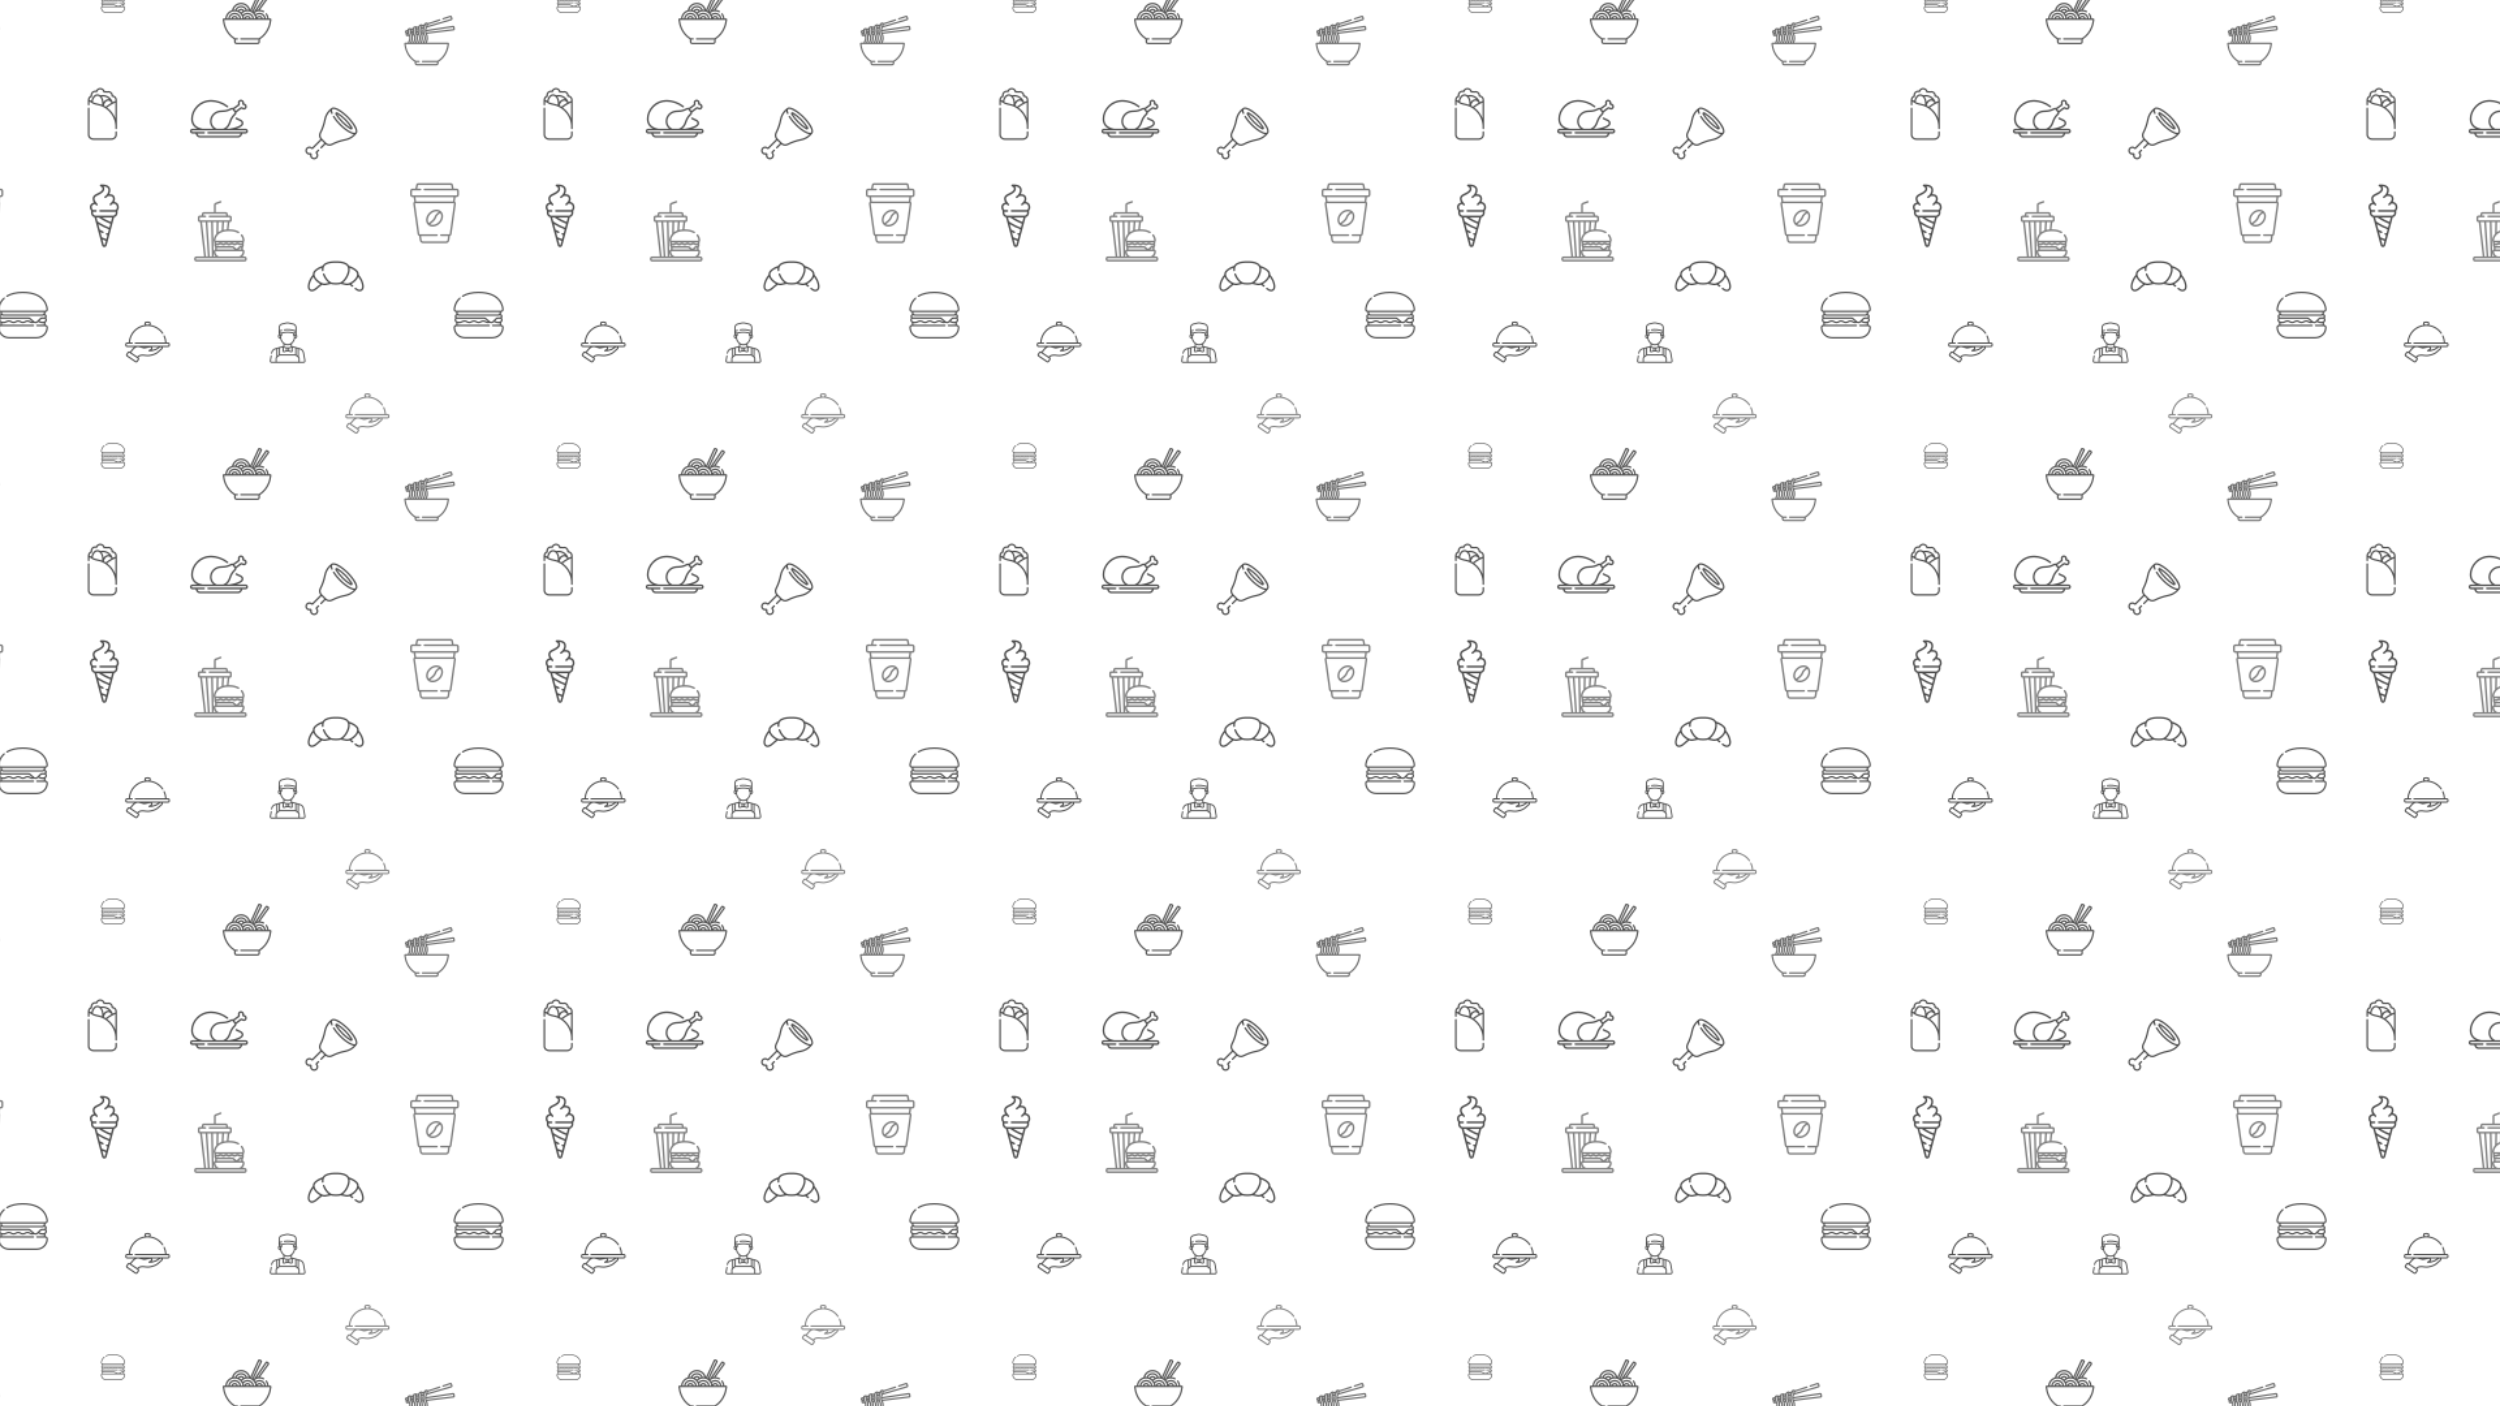<svg xmlns="http://www.w3.org/2000/svg" xmlns:xlink="http://www.w3.org/1999/xlink" xmlns:fi="http://pattern.flaticon.com/" x="0" y="0" width="1920" height="1080" viewBox="0 0 1920 1080"><rect x="0px" y="0px" width="100%" height="100%" opacity="1" fill="#ffffff"/><defs><path d="m511.848 131.988-2.293-16.5c-.574-4.141-2.738-7.801-6.094-10.297-3.352-2.5-7.477-3.531-11.613-2.895l-268.426 41.055c.941-8.25 3.301-13.289 6.309-19.676.508-1.078 1.031-2.238 1.559-3.473l246.184-73.945c4.004-1.203 7.285-3.902 9.246-7.598 1.953-3.695 2.34-7.93 1.082-11.918l-5.008-15.887c-1.258-3.988-4-7.234-7.723-9.141-3.723-1.91-7.961-2.234-11.934-.922l-73.367 24.23c-3.926 1.297-6.059 5.531-4.762 9.461 1.297 3.926 5.527 6.059 9.461 4.762l73.367-24.23c.055-.02.215-.07.406.031.199.098.246.258.262.309l5.012 15.891c.016.051.066.211-.039.406-.102.195-.262.242-.312.258l-235.902 70.855c.102-.379.188-.766.285-1.145.086-.348.172-.691.254-1.039.148-.617.293-1.234.434-1.855.086-.391.172-.781.258-1.176.125-.586.246-1.172.359-1.758.094-.461.184-.926.27-1.395.098-.531.195-1.059.289-1.59.094-.543.184-1.094.27-1.645.043-.281.098-.562.141-.84l121.289-40.059c3.926-1.297 6.059-5.535 4.762-9.461-1.297-3.93-5.531-6.062-9.461-4.766l-117.355 38.762c-.816-1.414-1.895-2.688-3.219-3.734-3.445-2.715-7.988-3.52-12.152-2.141l-12.336 4.074c-4.992 1.645-8.484 6.09-8.898 11.324-.074.926-.168 1.805-.273 2.656l-16.496 5.449c-.66-1.148-1.488-2.207-2.492-3.125-3.469-3.176-8.398-4.23-12.867-2.754l-13.73 4.535c-3.711 1.223-6.648 4.027-8.062 7.68-.922 2.375-2 4.691-3.059 6.941l-17.617 5.82c-.434-.754-.941-1.473-1.535-2.141-3.457-3.902-8.891-5.367-13.84-3.734l-15.082 4.98c-3.828 1.266-6.801 4.152-8.156 7.918-.762 2.102-1.418 4.234-2.012 6.391l-16.848 5.566c-.703-1.219-1.617-2.336-2.719-3.305-3.504-3.07-8.238-4.027-12.66-2.566l-12.359 4.082c-4.867 1.609-8.352 5.953-8.879 11.066-.098.953-.184 1.922-.262 2.902l-16.516 5.457c-8.012 2.645-12.465 11.344-9.93 19.391l1.168 3.699c1.355 4.305 4.461 7.602 8.289 9.379-1.805 2.953-2.645 6.52-2.137 10.188l.535 3.844c1.074 7.715 7.762 13.371 15.371 13.371.633 0 1.27-.039 1.914-.117l15.25-1.91c1.906 5.164 3.102 10.859 3.102 19.863 0 13.891-2.832 19.914-6.758 28.254-2.414 5.133-5.082 10.816-7.148 18.148h-24.816c-3.336 0-6.531 1.418-8.77 3.887-2.234 2.473-3.328 5.793-2.996 9.113 4.535 45.398 24.371 129.18 106.145 182.125v12.816c0 12.609 10.262 22.871 22.875 22.871h195.254c12.609 0 22.871-10.262 22.871-22.871v-12.871c81.699-52.945 101.531-136.691 106.066-182.074.332-3.316-.762-6.637-3-9.109-2.234-2.469-5.43-3.887-8.762-3.887h-212.113c.113-.242.219-.473.336-.723 4.734-10.07 10.633-22.602 10.633-45.68 0-20.973-4.871-33.234-9.312-42.855l267.367-33.484c4.148-.52 7.836-2.633 10.379-5.953 2.547-3.316 3.629-7.426 3.051-11.57zm-489.34 34.742-1.164-3.699c-.086-.277.066-.57.336-.66l11.648-3.848c.02.383.047.75.07 1.129.016.23.027.461.043.691.039.547.078 1.09.125 1.633 0 .031.004.059.008.09.051.613.098 1.23.16 1.836l-10.57 3.176c-.277.082-.566-.074-.656-.348zm7.828 26.305c-.285.031-.551-.168-.59-.453l-.531-3.844c-.043-.285.156-.551.441-.594l9.387-1.434c.031.086.066.168.102.258.27.711.547 1.402.824 2.082.047.113.09.23.141.344.309.758.625 1.496.941 2.219.008.023.02.051.031.074zm173.91-67.969c.004-.012.008-.023.012-.035.777-2.297 1.633-4.438 2.52-6.484 0-.004.004-.008.004-.016.887-2.043 1.805-3.992 2.707-5.91.094-.203.191-.41.285-.613.145-.309.293-.621.438-.934.109-.23.215-.461.324-.695.27-.586.543-1.176.809-1.773.035-.078.07-.16.109-.242.238-.539.477-1.09.715-1.645.07-.16.137-.324.207-.488.258-.617.512-1.242.762-1.883.059-.145.109-.293.168-.438.199-.523.395-1.055.586-1.594.07-.207.145-.414.219-.625.219-.637.43-1.285.633-1.953.074-.238.145-.484.215-.73.148-.508.293-1.027.434-1.551.066-.258.137-.516.203-.777.176-.707.344-1.434.5-2.18.023-.109.051-.207.074-.32.012-.047.012-.094.023-.145.453-2.215.82-4.598 1.074-7.215l8.266-2.73c-.121 1.047-.25 2.094-.402 3.137-.023.172-.051.336-.074.504-.137.91-.281 1.812-.441 2.719-.043.254-.086.508-.133.758-.191 1.043-.391 2.086-.609 3.121-.012.055-.027.109-.039.164-.207.965-.43 1.922-.664 2.879-.074.301-.148.598-.223.898-.238.941-.484 1.879-.746 2.812-.031.109-.062.223-.094.332-.277.961-.566 1.918-.867 2.875-.059.188-.121.383-.18.57-.328 1.02-.672 2.031-1.027 3.039-.023.07-.047.137-.074.203-.383 1.074-.781 2.145-1.203 3.203-.004.012-.004.02-.008.031-.875 2.215-1.746 4.211-2.57 5.961-4.207 8.941-8.18 17.387-8.18 34.621 0 .082.004.152.004.23v.012c0 .867.016 1.711.039 2.539.012.543.039 1.062.059 1.59.016.309.027.621.043.926.031.605.07 1.199.113 1.785.012.137.023.273.031.41.43 5.473 1.328 9.941 2.504 13.863.012.047.027.094.043.141.406 1.348.844 2.637 1.309 3.875.008.016.016.035.02.051 1.219 3.246 2.602 6.203 4.016 9.211 4.527 9.621 9.207 19.574 9.207 39.301 0 19.73-4.68 29.68-9.207 39.305-1.07 2.281-2.168 4.605-3.184 7.098h-8.508c1.512-4.348 3.277-8.098 5.004-11.773 4.207-8.941 8.18-17.391 8.18-34.629 0-17.234-3.973-25.684-8.18-34.629-1.992-4.23-4.012-8.531-5.648-13.691-.004-.016-.008-.027-.012-.039-2.105-6.66-3.25-13.891-3.492-22.109 0-.008-.004-.02-.004-.031-.031-1.109-.047-2.25-.047-3.43-.004-11.758 1.66-20.043 3.961-26.855zm-25.227 146.465c4.734-10.07 10.629-22.602 10.629-45.68 0-16.855-3.145-28.082-6.684-36.836l8.691-1.086c1.406 3.566 2.891 6.727 4.273 9.672 3.926 8.336 6.758 14.359 6.758 28.25 0 13.891-2.832 19.914-6.758 28.254-2.414 5.133-5.082 10.816-7.145 18.148h-10.102c.113-.246.219-.477.336-.723zm-2.484-96.809c-.051-.121-.105-.242-.156-.367-.141-.336-.281-.676-.418-1.02-.125-.309-.246-.617-.363-.926-.199-.52-.395-1.047-.578-1.582-.047-.129-.09-.262-.133-.391-.453-1.359-.867-2.781-1.219-4.32l12.246-1.871c.012.09.027.176.035.266.152 1.414.328 2.781.527 4.102.02.141.039.281.062.422.215 1.387.453 2.723.715 4.012.02.109.035.223.055.328zm8.785-66.398 11.402-3.766c-.043.086-.082.168-.121.254-.168.367-.34.734-.516 1.102-.051.109-.102.219-.156.332-1.086 2.305-2.23 4.746-3.352 7.41-.027.059-.051.117-.078.18-.34.82-.684 1.66-1.02 2.523-.023.062-.047.121-.07.184l-10.551 3.168c1.535-3.379 3.09-7.086 4.461-11.387zm-11.609 29.176 13.027-3.914c-.773 4.586-1.281 9.738-1.406 15.594l-13.062 1.996c.047-5.629.562-9.957 1.441-13.676zm-23.477 2.402c.004-.02.008-.035.012-.051.902-7.543 2.625-13.344 4.594-18.348.023-.059.043-.113.066-.172.332-.836.672-1.652 1.012-2.449.059-.133.113-.262.172-.395.113-.266.23-.527.344-.789.059-.125.113-.258.172-.383.16-.363.324-.723.484-1.078.039-.082.078-.164.117-.246.137-.301.273-.602.41-.898.387-.828.77-1.652 1.156-2.473 1.078-2.289 2.289-4.859 3.391-7.602l9.422-3.113c-1.711 5.918-3.945 10.758-5.969 15.059-.051.113-.105.223-.156.336-.07.141-.133.281-.199.426-.16.332-.316.668-.473 1.008-.133.281-.266.566-.398.852-.094.203-.188.406-.281.613-.176.379-.348.762-.52 1.145-.039.082-.078.168-.113.254-3.391 7.574-6.195 15.848-6.195 30.32 0 3.133.133 5.965.375 8.574v.047c.004.02.004.039.008.055.035.371.078.719.117 1.078.043.406.086.816.133 1.211.066.516.137 1.016.211 1.512.023.176.051.355.078.531.875 5.68 2.305 10.195 3.98 14.309.059.141.113.285.172.422.07.176.145.344.219.516.172.418.348.828.527 1.234.035.078.066.156.102.234.672 1.527 1.352 2.977 2.012 4.383 0 .004.004.008.004.008.082.172.16.344.242.512 4.527 9.625 9.207 19.574 9.207 39.305 0 19.734-4.68 29.684-9.207 39.305-1.074 2.281-2.168 4.605-3.188 7.098h-8.508c1.516-4.348 3.277-8.098 5.004-11.773 4.207-8.941 8.184-17.387 8.184-34.629 0-17.238-3.973-25.684-8.18-34.629-1.242-2.637-2.496-5.305-3.66-8.188 0-.004 0-.008-.004-.012-2.715-6.723-4.266-13.047-5.027-20.5-.004-.023-.008-.047-.012-.07-.324-3.184-.504-6.668-.504-10.531 0-4.469.242-8.438.668-12.016zm-5.016 57.699c3.922 8.336 6.754 14.359 6.754 28.25 0 13.891-2.832 19.914-6.754 28.254-2.414 5.133-5.086 10.82-7.148 18.148h-10.102c.113-.246.223-.477.336-.723 4.738-10.07 10.633-22.605 10.633-45.68 0-13.203-1.93-22.949-4.469-30.762l9.055-1.133c.57 1.254 1.141 2.469 1.695 3.645zm-18.465-20.77c-.008-.012-.012-.023-.02-.035-.496-1.098-.969-2.184-1.414-3.285l10.973-1.676c.023.125.055.246.078.375.211 1.102.438 2.176.676 3.215.055.234.113.469.168.707.258 1.082.527 2.129.812 3.145.023.086.043.176.066.262l-9.527 1.191c-.086-.188-.176-.375-.262-.559-.016-.031-.027-.062-.043-.094-.52-1.105-1.027-2.184-1.508-3.246zm-.344-49.051 11.805-3.898c-.285.977-.551 2-.809 3.039-.02.074-.039.148-.059.223-.34 1.383-.656 2.82-.945 4.324-.016.086-.031.176-.051.262-.09.477-.18.941-.266 1.43l-12.973 3.895c.82-3.324 1.938-6.223 3.297-9.273zm8.207 21.461c-.016.879-.027 1.766-.027 2.68 0 1.727.035 3.391.098 5.004l-12.855 1.965c-.152-1.75-.238-3.66-.266-5.73zm-19.816-32.051.129.062c-.02.031-.043.066-.062.098l-.113-.051c.012-.039.027-.074.047-.109zm-15.918 32.199c.012-.504.031-.988.047-1.477.012-.301.02-.609.031-.906.027-.59.059-1.16.094-1.727.012-.184.02-.367.031-.547.039-.602.086-1.188.133-1.762.012-.141.023-.277.035-.414.055-.594.109-1.172.172-1.738.012-.109.023-.223.039-.332.18-1.602.395-3.094.629-4.496.059-.34.113-.68.176-1.016.051-.273.102-.539.152-.805.102-.516.203-1.027.316-1.539.703-3.262 1.512-5.922 2.258-8.074l9.898-3.27c-3.449 7.66-6.328 15.961-6.328 30.633 0 14.719 2.898 23.027 6.363 30.711.004.008.008.016.012.023.293.641.582 1.281.879 1.918.012.02.02.043.031.062.293.637.594 1.273.895 1.91.031.066.059.129.09.191.359.766.723 1.543 1.09 2.332.016.035.031.07.047.105.406.879.812 1.773 1.215 2.688h.004c3.621 8.234 6.762 17.832 6.762 33.988 0 19.727-4.684 29.68-9.207 39.305-1.074 2.277-2.168 4.605-3.188 7.094h-8.508c1.516-4.348 3.277-8.098 5.008-11.773 4.207-8.941 8.18-17.391 8.18-34.625 0-17.234-3.973-25.684-8.184-34.629-.391-.836-.785-1.676-1.176-2.52 0 0 0-.004-.004-.004-.285-.617-.574-1.246-.863-1.895-.008-.02-.016-.039-.023-.055-2.082-4.633-4.25-10.148-5.613-17.285-.008-.027-.016-.055-.023-.082-.82-4.332-1.359-9.277-1.473-15.113 0-.004 0-.008 0-.012-.016-.766-.027-1.543-.027-2.34.004-.852.012-1.695.031-2.527zm-3.277 50.566c3.34 7.215 5.656 13.348 5.656 25.895 0 13.891-2.836 19.914-6.758 28.254-2.414 5.133-5.082 10.816-7.148 18.148h-10.102c.117-.242.223-.473.34-.723 4.734-10.07 10.629-22.602 10.629-45.68 0-9.957-1.098-17.949-2.727-24.629zm-8.285-20.633c.023.086.051.164.074.246.281.992.57 1.953.871 2.887.035.102.07.203.102.305.316.969.641 1.91.973 2.824.008.016.016.039.02.055l-8.773 1.102c-.004-.008-.008-.016-.008-.02-.906-2.109-1.824-4.078-2.707-5.953zm-2.789-14.727-2.113.32 2.082-.625c.008.102.02.203.031.305zm-13.648-15.449c.004-.121.004-.242.008-.359.031-.875.078-1.727.137-2.559.004-.055.008-.109.012-.164l13.25-4.375c-.02.199-.027.406-.043.605-.035.477-.066.957-.098 1.438-.059.898-.109 1.809-.148 2.727-.023.488-.043.98-.055 1.473-.012.301-.027.594-.035.898l-13.062 3.922c-.004-.281-.012-.547-.012-.832 0-.953.02-1.871.047-2.773zm-21.48 18.906c-.004-.027-.004-.051-.008-.078-.422-2.461-.73-5.004-.941-7.66 0-.043-.004-.09-.008-.133-.043-.555-.082-1.117-.113-1.68-.012-.203-.023-.406-.035-.613-.02-.422-.043-.852-.059-1.281-.012-.234-.02-.469-.027-.707-.016-.438-.027-.883-.035-1.328-.004-.215-.012-.43-.016-.645-.012-.664-.02-1.332-.02-2.008 0-.648.012-1.289.023-1.93.008-.469.02-.934.031-1.395.062-2.074.176-4.102.352-6.055l8.086-2.668c-.09.625-.16 1.27-.23 1.914-.023.211-.055.418-.078.633-.078.746-.141 1.516-.195 2.285-.02.258-.047.508-.062.766-.051.758-.086 1.535-.117 2.32-.012.281-.031.555-.039.844-.035 1.07-.051 2.164-.051 3.285 0 1.059.016 2.094.043 3.109.41 13.848 3.562 21.68 7.105 29.316.035.074.07.152.105.23.309.656.613 1.312.926 1.973.016.031.031.062.047.098.379.805.762 1.617 1.141 2.445.008.012.016.027.02.043 1.207 2.609 2.406 5.328 3.488 8.309 0 .004.004.004.004.008 2.578 7.105 4.508 15.734 4.508 28.398 0 19.73-4.68 29.68-9.207 39.305-1.074 2.281-2.168 4.605-3.188 7.098h-8.508c1.516-4.348 3.277-8.098 5.008-11.773 4.203-8.941 8.18-17.391 8.18-34.629 0-17.207-3.961-25.656-8.16-34.582-.008-.016-.012-.031-.02-.047-.211-.441-.418-.887-.625-1.332-.074-.152-.145-.309-.219-.465-.219-.469-.438-.945-.66-1.426-.047-.102-.094-.203-.141-.305-.234-.512-.465-1.031-.699-1.559-.027-.062-.059-.129-.086-.195-.246-.559-.492-1.125-.734-1.703-.012-.027-.02-.051-.031-.078-1.027-2.449-2-5.055-2.852-7.93-.004-.02-.012-.035-.016-.055-.734-2.477-1.375-5.156-1.887-8.121zm388.594 119.18c-4.945 43.574-24.699 119.965-99.938 168.156h-153.289c-4.137 0-7.488 3.355-7.488 7.492 0 4.137 3.352 7.488 7.488 7.488h147.453v9.82c0 4.355-3.539 7.895-7.891 7.895h-195.254c-4.352 0-7.895-3.539-7.895-7.895v-9.82h28.734c4.137 0 7.492-3.352 7.492-7.488 0-4.137-3.355-7.492-7.492-7.492h-34.648c-75.238-48.199-94.988-124.582-99.934-168.156zm58.914-152.789c-.137.176-.301.195-.355.203l-271.512 34c-.805-2.77-1.461-6.023-1.805-10.113l270.879-41.434c.055-.008.219-.031.395.102.176.129.199.293.207.348l2.293 16.504c.008.051.031.219-.102.391zm0 0" transform="matrix(0.076 0 0 0.076 310.431 12.041)" id="L1_183"/><path d="m452.512 381.117v-17.016c0-4.586-1.016-9.004-2.906-12.992 11.273-1.859 19.977-11.164 20.52-22.711.312-6.691-2.055-13.039-6.668-17.875-3.133-3.285-7.145-5.605-11.492-6.73.352-1.852.547-3.738.547-5.645v-17.773c2.836-1.41 5.418-3.078 7.652-5.016 6.539-5.664 9.992-13.125 9.984-21.574-.008-13.035-8.414-24.133-20.07-28.164 1.582-3.711 2.434-7.75 2.434-11.918v-18.434c13.363-1.188 23.875-12.441 23.875-26.105 0-1.969-.414-48.703-36.441-93.047-18.305-22.531-42.535-40.375-72.02-53.035-35.629-15.297-79.195-23.062-129.484-23.082-57.559.02-106.141 10.168-144.391 30.16-3.672 1.918-5.094 6.453-3.172 10.125 1.918 3.676 6.457 5.098 10.125 3.176 36.082-18.859 82.324-28.43 137.438-28.449 48.242.016 89.812 7.371 123.562 21.863 27.23 11.691 49.535 28.078 66.293 48.707 26.168 32.207 33.082 68.758 33.082 83.582 0 6.18-5.027 11.207-11.207 11.207h-423.453c-6.18 0-11.207-5.027-11.207-11.207 0-6.855 1.949-23.512 9.262-42.457 9.918-25.699 26.086-47.582 48.062-65.035 3.246-2.578 3.789-7.301 1.211-10.547s-7.301-3.785-10.547-1.207c-62.281 49.473-63 116.418-63 119.246 0 13.668 10.516 24.918 23.879 26.105v18.438c0 4.164.848 8.203 2.434 11.918-11.66 4.027-20.062 15.125-20.074 28.16-.004 8.449 3.449 15.91 9.988 21.574 2.234 1.941 4.812 3.609 7.652 5.02v17.77c0 1.934.199 3.848.559 5.723-10.113 2.68-17.668 11.473-18.172 22.207-.312 6.691 2.055 13.039 6.668 17.875 3.695 3.871 8.605 6.402 13.848 7.215-1.871 3.977-2.902 8.375-2.902 12.934v17.016c-13.367 1.188-23.879 12.438-23.879 26.105 0 57.773 47.004 104.777 104.777 104.777h266.332c57.773 0 104.777-47.004 104.777-104.777.004-13.668-10.512-24.918-23.875-26.105zm-413.121-185.738h398.113v18.328c0 3.852-1.445 7.484-3.996 10.289h-390.125c-2.547-2.805-3.992-6.438-3.992-10.289zm-17.641 58.418c.008-8.156 6.613-14.789 14.734-14.789h403.926c8.117 0 14.727 6.633 14.73 14.789.004 4.07-1.566 7.418-4.805 10.223-6.383 5.527-18.203 7.824-30.859 6-8.91-1.285-13.598-3.734-18.562-6.328-6.621-3.461-13.469-7.039-27.5-7.039-13.301 0-20.211 4.086-26.312 7.691-5.297 3.129-9.484 5.602-18.68 5.602s-13.379-2.473-18.676-5.602c-6.098-3.605-13.012-7.691-26.309-7.691-13.301 0-20.215 4.086-26.312 7.691-5.297 3.129-9.484 5.602-18.68 5.602-9.195 0-13.379-2.473-18.676-5.602-6.098-3.605-13.012-7.691-26.312-7.691-13.297 0-20.211 4.086-26.312 7.691-5.297 3.129-9.48 5.602-18.676 5.602s-13.379-2.473-18.676-5.602c-6.102-3.605-13.016-7.691-26.312-7.691-14.035 0-20.879 3.578-27.5 7.039-4.965 2.594-9.652 5.043-18.562 6.328-12.652 1.824-24.48-.473-30.859-6-3.238-2.805-4.812-6.152-4.809-10.223zm2.543 79.793c-1.754-1.836-2.652-4.254-2.531-6.809.227-4.824 4.566-8.75 9.668-8.75h295.102c4.145 0 7.504-3.359 7.504-7.504 0-4.145-3.359-7.504-7.504-7.504h-286.336c-.527-1.562-.805-3.203-.805-4.875v-13.207c3.094.465 6.32.703 9.637.703 3.434 0 6.961-.254 10.535-.77 11.445-1.652 17.777-4.961 23.367-7.883 5.922-3.094 10.203-5.328 20.551-5.328 9.195 0 13.379 2.473 18.676 5.602 6.102 3.602 13.016 7.688 26.312 7.688 13.301 0 20.211-4.086 26.312-7.688 5.297-3.129 9.48-5.602 18.676-5.602 9.195 0 13.379 2.473 18.676 5.602 6.102 3.602 13.016 7.688 26.312 7.688 13.301 0 20.215-4.086 26.312-7.688 5.297-3.129 9.484-5.602 18.68-5.602 9.191 0 13.375 2.473 18.672 5.602 6.102 3.602 13.016 7.688 26.312 7.688 13.301 0 20.215-4.086 26.312-7.688 5.301-3.129 9.484-5.602 18.68-5.602 10.348 0 14.625 2.234 20.551 5.328 5.586 2.922 11.922 6.23 23.367 7.883 7.031 1.016 13.867.996 20.172.055v13.219c0 1.672-.281 3.312-.805 4.875h-75.125c-4.148 0-7.508 3.359-7.508 7.504 0 4.145 3.359 7.504 7.508 7.504h84.363c2.539 0 4.906 1.016 6.66 2.855 1.754 1.836 2.652 4.254 2.535 6.809-.23 4.824-4.566 8.75-9.668 8.75-3.992 0-7.973.305-11.91.895-.102.012-.203.027-.305.043-9.152 1.406-18.051 4.379-26.211 8.801l-42.516 23.031c-12.645 6.848-28.039 7.449-41.176 1.602l-61.578-27.402c-10.391-4.625-21.426-6.969-32.801-6.969h-198.012c-2.543 0-4.906-1.016-6.664-2.855zm413.207 30.512v16.906h-63.234l39.922-21.625c5.734-3.109 11.922-5.332 18.297-6.621 3.18 2.887 5.016 6.961 5.016 11.34zm-128.172 16.906h-269.938v-16.906c0-5.098 2.52-9.801 6.668-12.648h182.91c9.258 0 18.238 1.906 26.699 5.672zm62.285 115.98h-266.336c-49.496 0-89.766-40.266-89.766-89.766 0-6.18 5.027-11.207 11.207-11.207h423.453c6.18 0 11.207 5.027 11.207 11.207 0 49.5-40.27 89.766-89.766 89.766zm0 0" transform="matrix(0.039 0 0 0.039 77.5 340)" id="L1_184"/><path d="m476.969 262.016c-2.293-2.527-5.562-3.98-8.973-3.98h-14.148c-1.402-17.648-7.758-34.277-18.598-48.48-2.516-3.293-7.219-3.926-10.516-1.414-3.293 2.516-3.926 7.223-1.41 10.516 8.824 11.562 14.086 25.051 15.449 39.379h-14.168c-3.727-31.359-30.465-55.766-62.812-55.766-14.223 0-28.02 4.855-39.098 13.551-2.543-3.965-5.383-7.719-8.484-11.238 2.297-1.797 4.688-3.441 7.148-4.953.027-.02.059-.031.086-.047 3.016-1.852 6.125-3.48 9.312-4.887.305-.133.613-.262.918-.391.801-.344 1.609-.668 2.418-.98.527-.203 1.055-.402 1.586-.59.406-.148.812-.297 1.223-.438.828-.281 1.664-.547 2.5-.797.375-.113.746-.227 1.125-.332.859-.246 1.723-.477 2.59-.695.383-.094.766-.18 1.152-.27.656-.152 1.316-.297 1.977-.43.613-.125 1.227-.242 1.844-.352.559-.102 1.121-.195 1.688-.285.52-.082 1.039-.16 1.562-.23 3.441-.469 6.934-.715 10.457-.715 13.086 0 26.016 3.324 37.387 9.617 3.625 2.004 8.188.691 10.195-2.934 2.004-3.625.695-8.188-2.934-10.195-11.902-6.586-25.23-10.453-38.852-11.309l88.727-122.73c2.223-3.074 3.102-6.828 2.477-10.574-.629-3.742-2.688-7.008-5.789-9.191-.004 0-.004 0-.004 0l-11.18-7.852c-3.105-2.184-6.879-3.012-10.609-2.332-3.734.68-6.969 2.781-9.109 5.918l-109.859 161.004c-3.082 1.965-6.043 4.137-8.898 6.477-.105-.082-.211-.168-.316-.254l82.797-167.633c1.68-3.402 1.922-7.254.68-10.844-1.242-3.586-3.812-6.461-7.238-8.098l-12.328-5.879c-3.43-1.637-7.281-1.828-10.852-.535-3.57 1.293-6.414 3.902-8 7.352l-76.566 166.27c-4.555-18.512-14.805-35.297-29.391-47.879-16.738-14.438-38.152-22.395-60.285-22.395-22.113 0-43.508 7.941-60.242 22.355-15.305 13.184-25.84 31.004-30.039 50.586-35.629 10.797-62.219 42.582-65.312 80.902h-14.156c-3.41 0-6.68 1.449-8.969 3.98-2.289 2.527-3.406 5.926-3.07 9.32 4.813 48.125 25.855 136.969 112.625 193.035v23.805c0 13.133 10.688 23.82 23.824 23.82h207.164c13.137 0 23.82-10.688 23.82-23.82v-23.855c43.383-28.055 75.133-67.289 94.383-116.641 2.402-6.16 4.621-12.527 6.598-18.926 1.59-5.156 3.059-10.453 4.363-15.734 3.375-13.645 5.797-27.668 7.195-41.684.34-3.398-.777-6.793-3.062-9.324zm-43-226.176 9.645 6.773-95.09 131.523c-.434.062-.867.148-1.301.219-.652.102-1.305.211-1.953.328-.574.105-1.145.207-1.715.324-1.016.199-2.023.418-3.027.656-.48.113-.961.234-1.441.359-.309.078-.617.148-.926.23zm-72.172 181.434c24.062 0 44.062 17.699 47.68 40.762h-14.379c-3.43-15.227-17.055-26.637-33.301-26.637-10.934 0-20.676 5.172-26.93 13.191-1.211-5.195-2.875-10.285-4.996-15.238 8.773-7.727 20.16-12.078 31.926-12.078zm17.602 40.762h-35.207c2.926-6.832 9.711-11.637 17.602-11.637 7.895.004 14.684 4.805 17.605 11.637zm-18.07-242.707 10.633 5.07-81.43 164.871c-1.961-1.117-3.969-2.168-6.02-3.145zm-89.094 177.867c.598.227 1.191.457 1.785.699.316.129.633.27.949.402.949.402 1.887.82 2.816 1.258.414.195.824.391 1.234.59.48.238.957.48 1.43.727.5.262.996.527 1.488.797.523.285 1.043.578 1.562.875.652.379 1.301.762 1.941 1.156.359.223.719.453 1.074.68.551.352 1.094.715 1.633 1.078.316.215.633.422.945.641 11.359 7.938 20.5 18.844 26.285 31.586.039.09.078.176.117.266 3.344 7.441 5.543 15.504 6.375 23.961.004.043.008.082.012.125h-14.176c-3.723-31.359-30.461-55.77-62.809-55.77-17.398 0-33.641 7.023-45.434 19.242-2.281-4.195-4.879-8.234-7.809-12.062 14.316-13.582 33.387-21.258 53.242-21.258 9.621 0 18.832 1.785 27.336 5.008zm-27.34 38.203c-16.246 0-29.871 11.414-33.301 26.641h-1.246c-.004-.059-.012-.113-.016-.168-.078-.941-.172-1.879-.277-2.812-.031-.258-.059-.52-.09-.781-.129-1.027-.27-2.051-.426-3.07-.035-.227-.078-.453-.113-.68-.125-.762-.262-1.52-.406-2.273-.004-.035-.012-.074-.02-.109-.02-.094-.035-.188-.055-.281-.043-.219-.082-.441-.125-.66-.207-1.012-.43-2.012-.664-3.008-.062-.266-.129-.527-.195-.793-.133-.539-.27-1.074-.41-1.609-.004-.012-.008-.027-.012-.039-.102-.387-.207-.77-.312-1.156-.035-.129-.07-.258-.109-.391-.148-.516-.305-1.035-.461-1.547-.008-.023-.016-.043-.02-.066-.129-.418-.262-.832-.395-1.25-.051-.164-.098-.328-.148-.492 9.098-12.32 23.355-19.578 38.801-19.578 24.062 0 44.066 17.703 47.68 40.766h-14.379c-3.426-15.23-17.051-26.641-33.301-26.641zm17.605 26.637h-35.207c2.926-6.832 9.711-11.637 17.605-11.637 7.891.004 14.676 4.805 17.602 11.637zm-80.656-80.625c6.562 0 12.543 3.395 16.012 8.688-5.828 3.449-11.289 7.547-16.277 12.242-4.832-4.555-10.156-8.598-15.883-12.035 3.445-5.414 9.48-8.895 16.148-8.895zm-29.648 2.219c-4.418-1.75-9.004-3.164-13.727-4.219 7.977-16.309 24.781-27.129 43.375-27.129 18.559 0 35.344 10.785 43.336 27.047-4.699 1.031-9.305 2.422-13.77 4.164-6-10.359-17.211-17.086-29.566-17.086-12.441 0-23.68 6.781-29.648 17.223zm-20.797-41.711c14.012-12.07 31.926-18.719 50.449-18.719 18.539 0 36.469 6.66 50.484 18.754 11.102 9.574 19.199 22.055 23.449 35.879-3.57-.422-7.203-.645-10.883-.645-1.414 0-2.824.039-4.23.102-9.441-23.836-32.801-40.008-58.82-40.008-26.035 0-49.391 16.18-58.832 40.023-1.562-.078-3.133-.117-4.715-.117-3.508 0-6.965.203-10.371.586 4.262-13.816 12.367-26.289 23.469-35.855zm-13.098 50.27c30.613 0 57.133 17.883 69.66 43.75.102.215.199.434.297.648.406.855.797 1.715 1.172 2.582.184.438.355.875.535 1.312.27.66.535 1.324.785 1.992.207.555.398 1.109.594 1.668.199.566.395 1.133.578 1.707.203.621.387 1.246.574 1.871.152.523.305 1.051.449 1.582.18.656.348 1.316.508 1.977.125.52.246 1.043.363 1.57.145.664.285 1.328.414 2 .105.547.203 1.094.297 1.645.109.648.219 1.301.312 1.953.09.609.16 1.223.234 1.836.07.582.145 1.168.203 1.758h-14.168c-3.723-31.363-30.461-55.77-62.809-55.77-32.348 0-59.086 24.406-62.809 55.77h-14.172c3.785-39.145 36.859-69.852 76.98-69.852zm0 43.211c-16.25 0-29.875 11.414-33.301 26.641h-14.379c3.613-23.062 23.617-40.766 47.68-40.766 24.059 0 44.062 17.703 47.68 40.766h-14.383c-3.426-15.23-17.051-26.641-33.297-26.641zm17.602 26.637h-35.207c2.926-6.832 9.711-11.637 17.605-11.637 7.891 0 14.68 4.805 17.602 11.637zm322.371 51.383c-1.238 5.012-2.629 10.027-4.137 14.914-1.867 6.055-3.969 12.078-6.238 17.898-18.277 46.863-48.52 83.988-89.883 110.348-.008.004-.086.055-.258.105-.137.043-.266.066-.363.066h-177.855c-4.145 0-7.504 3.355-7.504 7.5s3.359 7.504 7.504 7.504h172.953v20.422c0 4.863-3.957 8.82-8.82 8.82h-207.164c-4.863 0-8.82-3.957-8.82-8.82v-20.422h16.945c4.141 0 7.5-3.359 7.5-7.504s-3.359-7.5-7.5-7.5h-21.934c-.105 0-.227-.02-.355-.059-.141-.043-.223-.086-.254-.109-80.664-51.402-101.59-133.223-106.762-179.543h449.438c-1.363 12.242-3.547 24.465-6.492 36.379zm0 0" transform="matrix(0.078 0 0 0.078 171 -6)" id="L1_185"/><g transform="matrix(0.078 0 0 0.078 67.5 67.5)" id="L1_186"><path d="m285.48 118.719c0-22.66-16.582-41.523-38.254-45.082-1.266-24.07-21.246-43.266-45.625-43.266-4.914 0-9.73.777-14.355 2.312-4.625-1.535-9.441-2.312-14.355-2.312-2.551 0-5.074.211-7.562.625-6.195-18.137-23.539-30.996-43.258-30.996-18.039 0-34.203 10.656-41.539 26.656-2.715-.5-5.477-.75-8.266-.75-25.191 0-45.691 20.496-45.691 45.691 0 1.828.113 3.656.332 5.473-16.133 7.289-26.906 23.543-26.906 41.648 0 .496.051.98.145 1.453-.086.449-.145.906-.145 1.379v43.934c0 4.145 3.359 7.5 7.5 7.5s7.496-3.359 7.496-7.5v-31.227c5.176 3.086 10.16 6.332 15.051 9.512 6.867 4.473 13.074 8.508 18.945 11.551.062.031.121.062.184.094.746.383 1.484.754 2.219 1.102.039.02.078.039.117.059.711.336 1.414.652 2.113.953.156.07.312.133.469.199.699.297 1.395.578 2.09.84 3 1.121 6.078 2.188 9.195 3.215 1.883.621 3.781 1.227 5.707 1.816.562.172 1.117.352 1.684.523.785.234 1.586.453 2.379.684 1.125.324 2.246.656 3.383.969.262.074.531.141.797.211 7.508 2.047 15.273 3.852 23.262 5.383 1.59.305 3.176.633 4.758.984.398.09.797.184 1.195.277 1.203.273 2.406.559 3.605.859.438.109.867.223 1.301.336 1.195.309 2.391.629 3.582.965.391.109.777.219 1.164.328 1.297.375 2.59.766 3.883 1.168.273.086.543.168.816.254 4.789 1.523 9.551 3.258 14.27 5.195.332.137.664.277.996.418 1.164.484 2.328.984 3.492 1.496 33.312 14.699 62.805 39.051 85.133 68.953.043.055.082.113.125.168 1.375 1.848 2.719 3.723 4.039 5.609.512.73 1.023 1.461 1.523 2.199.473.691.938 1.387 1.398 2.082.926 1.391 1.844 2.785 2.738 4.195.086.141.18.277.27.418 18.988 30.105 30.766 64.293 33.152 98.613v.016c.133 1.91.227 3.816.297 5.723.02.438.035.871.051 1.309.062 1.945.102 3.891.102 5.836v20.805c0 4.145 3.359 7.5 7.5 7.5s7.496-3.355 7.496-7.5v-280.855zm-145.926 47.789c-8.363-3.254-16.883-5.938-25.52-8.012-.156-.035-.309-.07-.465-.105-1.266-.301-2.535-.594-3.809-.871-1.008-.219-2.016-.418-3.023-.617-.441-.086-.883-.184-1.324-.27-11.125-2.133-21.781-4.809-31.848-7.973-.594-.184-1.199-.363-1.789-.555-.02-.008-.043-.012-.062-.02-3.504-1.133-6.938-2.324-10.285-3.574-.008-.004-.023-.008-.035-.016-.457-.168-.922-.359-1.395-.555-.152-.062-.305-.133-.457-.199-.348-.148-.695-.305-1.051-.469-.164-.078-.332-.156-.5-.234-.371-.176-.742-.359-1.117-.547-.145-.07-.285-.141-.43-.215-.512-.258-1.023-.527-1.547-.805-.113-.062-.23-.129-.344-.191-.41-.223-.82-.445-1.234-.68-.223-.125-.445-.25-.668-.379-.316-.18-.633-.363-.953-.547-.234-.141-.473-.277-.711-.418-.332-.195-.66-.395-.992-.594-.211-.125-.418-.25-.629-.375-.527-.32-1.059-.645-1.59-.973 4.402-34.484 23.629-59.949 45.855-59.949 7.578 0 14.953 2.992 21.594 8.609.195.191.402.371.617.543 3.559 3.117 6.898 6.98 9.93 11.574 9.457 14.324 14.664 33.516 14.664 54.039 0 4.848-.293 9.652-.883 14.375zm-1.262-76.676c-1.035-1.566-2.105-3.07-3.203-4.512 3.75-.477 7.535-.727 11.336-.727 18.168 0 35.621 5.453 50.48 15.77 4.984 3.457 9.547 7.387 13.668 11.703-3.219-.73-6.508-1.117-9.844-1.117-14.137 0-27.906 6.98-38.77 19.648-2.547 2.973-4.906 6.199-7.066 9.652-1.699-18.949-7.438-36.535-16.602-50.418zm42.547 90.695c-1.523 1.172-3.047 2.348-4.559 3.543-.258.203-.516.395-.77.598-6.035-3.797-12.207-7.273-18.5-10.418 6.902-28.711 24.383-48.301 43.719-48.301 11.941 0 23.363 7.438 32.086 20.66-.238.129-.469.266-.707.395-2.059 1.129-4.113 2.273-6.156 3.445-.434.246-.863.496-1.297.746-1.977 1.141-3.949 2.301-5.91 3.48-.434.258-.863.52-1.293.777-2 1.215-3.992 2.445-5.977 3.699-.367.23-.734.457-1.098.688-2.121 1.348-4.234 2.723-6.34 4.113-.215.145-.434.281-.645.426-6.988 4.645-13.871 9.535-20.641 14.676-.641.484-1.273.98-1.914 1.473zm89.645 119.914c-6.305-16.25-14.535-31.988-24.543-46.863-.047-.066-.09-.133-.133-.199-1.141-1.688-2.297-3.367-3.484-5.035-.059-.082-.113-.168-.176-.25-1.102-1.551-2.23-3.09-3.375-4.621-.543-.727-1.098-1.441-1.648-2.16-.566-.742-1.137-1.484-1.715-2.219-.684-.875-1.375-1.746-2.07-2.613-.172-.211-.332-.422-.504-.629-.285-.355-.578-.695-.863-1.047-.754-.918-1.508-1.836-2.273-2.742-.391-.461-.785-.91-1.176-1.367-1.262-1.469-2.535-2.922-3.828-4.359-.742-.824-1.48-1.648-2.23-2.457-.5-.543-1.004-1.078-1.512-1.613-.984-1.047-1.977-2.082-2.973-3.109-.297-.301-.59-.605-.887-.906-8.973-9.113-18.535-17.379-28.57-24.727.168-.133.336-.258.504-.387 1.266-.977 2.531-1.941 3.801-2.902.742-.559 1.488-1.109 2.234-1.66.703-.523 1.41-1.047 2.117-1.566.863-.633 1.73-1.262 2.598-1.887.562-.402 1.125-.805 1.688-1.203.965-.691 1.938-1.379 2.91-2.059.367-.258.742-.512 1.113-.77 5.062-3.508 10.184-6.887 15.359-10.117.199-.125.398-.25.598-.375 1.242-.773 2.488-1.539 3.738-2.293.191-.117.383-.234.574-.352 5.414-3.266 10.883-6.383 16.398-9.34.109-.059.215-.117.324-.176 1.293-.691 2.59-1.375 3.887-2.047 7.938-4.125 15.977-7.945 24.117-11.43zm-.004-171.719c-8.191 3.34-16.297 6.992-24.297 10.949-1.191-1.879-2.426-3.676-3.711-5.383-7.586-18.703-20.352-34.68-37.012-46.246-17.383-12.07-37.797-18.449-59.035-18.449-8.145 0-16.234.953-24.102 2.828-8.703-6.574-18.473-10.055-28.691-10.055-15.66 0-30.543 8.371-41.906 23.566-8.574 11.461-14.695 26.258-17.723 42.523-5.871-3.793-12.223-7.777-18.938-11.406.719-13.059 9.723-24.395 22.43-27.906 1.922-.531 3.551-1.805 4.531-3.543.98-1.734 1.23-3.789.691-5.707-.758-2.715-1.145-5.504-1.145-8.297 0-16.926 13.77-30.691 30.691-30.691 3.57 0 7.074.609 10.41 1.812 1.969.707 4.145.562 6.004-.402 1.859-.969 3.227-2.668 3.773-4.688 3.617-13.324 15.797-22.633 29.617-22.633 15.141 0 28.191 11.281 30.363 26.238.324 2.23 1.637 4.199 3.57 5.359 1.938 1.156 4.289 1.383 6.41.613 3.355-1.219 6.879-1.836 10.477-1.836 3.977 0 7.859.758 11.535 2.25 1.809.734 3.832.734 5.641 0 3.676-1.492 7.559-2.25 11.535-2.25 16.922 0 30.691 13.77 30.691 30.691 0 1.164-.07 2.34-.219 3.602-.25 2.137.43 4.273 1.859 5.871 1.422 1.594 3.457 2.5 5.59 2.5.113 0 .227-.004.352-.008 16.887.047 30.605 13.797 30.605 30.691zm0 0"/><path d="m277.984 426.977c-4.145 0-7.5 3.359-7.5 7.5v27.242c0 19.453-17.605 35.281-39.25 35.281h-176.988c-21.641 0-39.246-15.828-39.246-35.281v-261.379c0-4.145-3.359-7.5-7.5-7.5s-7.5 3.355-7.5 7.5v261.379c0 27.723 24.336 50.281 54.25 50.281h176.984c29.914 0 54.25-22.559 54.25-50.281v-27.242c-.004-4.141-3.359-7.5-7.5-7.5zm0 0"/></g><path d="m486.34 338.754v-18.891c0-1.133-.082-2.262-.199-3.379 1.863-1.117 3.594-2.352 5.164-3.711 6.957-6.016 10.629-13.957 10.621-22.965-.004-7.707-2.84-15.055-7.742-20.73 3.848-4.57 6.035-10.391 5.922-16.453-.199-10.77-7.297-19.949-16.992-23.332 2.012-4.195 3.137-8.891 3.137-13.844v-5.504c14.367-1 25.75-13 25.75-27.613 0-2.113-.445-52.309-39.168-99.969-19.68-24.223-45.73-43.406-77.438-57.02-38.352-16.465-85.25-24.824-139.398-24.844-68.199.023-124.516 13.211-167.387 39.188-3.551 2.152-4.684 6.77-2.535 10.316 2.152 3.547 6.77 4.684 10.316 2.531 40.496-24.535 94.195-36.988 159.605-37.012 52.098.02 97 7.965 133.473 23.625 29.449 12.645 53.574 30.371 71.703 52.688 35.398 43.566 35.805 88.602 35.805 90.496 0 6.984-5.68 12.664-12.664 12.664h-456.625c-6.984 0-12.664-5.68-12.664-12.664 0-1.887.246-19.125 8.836-42.816 9.395-25.922 24.68-48.465 45.422-67 3.094-2.766 3.363-7.516.598-10.605-2.766-3.094-7.512-3.359-10.605-.598-58.598 52.367-59.273 118.242-59.273 121.02 0 14.613 11.383 26.613 25.746 27.613v5.504c0 4.996 1.148 9.73 3.191 13.953-3.676 1.312-7.062 3.445-9.836 6.27-4.773 4.863-7.332 11.227-7.207 17.91.105 5.793 2.18 11.211 5.719 15.508-4.898 5.676-7.73 13.023-7.734 20.719-.008 9.008 3.664 16.949 10.621 22.965 1.668 1.441 3.52 2.742 5.512 3.91-.105 1.055-.176 2.113-.176 3.18v18.875c-14.406.961-25.836 12.977-25.836 27.621 0 61.98 50.426 112.402 112.402 112.402h287.195c61.977 0 112.402-50.422 112.402-112.402 0-14.582-11.336-26.562-25.66-27.605zm-4.859-37.344c-6.906 5.973-19.566 8.457-33.047 6.484-9.543-1.398-14.566-4.055-19.883-6.871-1.223-.645-2.457-1.301-3.746-1.938l17.062-17.367c2.129-2.168 5.094-3.41 8.137-3.41h24.438c2.336 0 4.633-.316 6.867-.945 3.508 3.117 5.594 7.656 5.598 12.457 0 4.574-1.824 8.477-5.426 11.59zm-440.711-91.387h430.461v5.426c0 5.832-2.934 10.988-7.398 14.082-.125.09-.254.172-.383.254-.32.211-.648.41-.98.598-.117.066-.23.133-.344.195-.426.227-.859.438-1.305.629-.027.012-.051.023-.074.035-.496.207-1.004.395-1.523.555-.059.02-.117.035-.176.051-.434.133-.875.246-1.324.34-.141.031-.277.059-.418.086-.387.07-.777.133-1.172.18-.148.016-.293.035-.441.051-.527.051-1.059.082-1.598.082h-396.191c-9.445 0-17.133-7.688-17.133-17.133zm-10.945 36.172c2.043-2.078 4.859-3.273 7.734-3.273h3.648c4.871 2.969 10.586 4.684 16.699 4.684h396.188c.668 0 1.328-.027 1.984-.066.211-.012.418-.031.625-.047.461-.039.922-.086 1.379-.145.223-.027.449-.051.672-.082.586-.086 1.168-.184 1.742-.301.242-.051.48-.109.723-.164.395-.09.789-.184 1.18-.289.297-.078.594-.164.887-.25.316-.094.629-.199.941-.301.301-.098.598-.195.895-.301.512-.191 1.02-.391 1.52-.602.301-.129.598-.27.895-.406.281-.129.559-.262.832-.398.293-.148.586-.293.875-.449.328-.176.652-.363.977-.551.195-.113.395-.215.59-.332h4.098c5.512 0 10.078 4.48 10.18 9.984.074 3.836-2.27 7.48-5.965 9.277h-.004c-1.504.73-3.078 1.105-4.676 1.105h-24.441c-7.043 0-13.914 2.879-18.852 7.906l-30.449 30.992c-7.258 7.391-18.766 8.391-27.168 2.707-.184-.125-.363-.25-.543-.379-.469-.336-.934-.688-1.383-1.07 0-.004-.004-.008-.008-.008l-39.438-33.793c-4.785-4.098-10.891-6.355-17.191-6.355h-277.875c-1.547 0-3.047-.355-4.465-1.051h-.004c-3.453-1.695-5.641-5.121-5.711-8.938-.051-2.617.984-5.141 2.91-7.105zm-4.922 43.621c0-4.77 2.066-9.285 5.543-12.402 2.156.594 4.379.895 6.648.895h277.875c2.723 0 5.355.977 7.422 2.742l31.188 26.727c-.625.023-1.277.035-1.953.035-9.887 0-14.383-2.691-20.07-6.098-6.445-3.859-13.75-8.234-27.793-8.234-14.039 0-21.344 4.375-27.789 8.234-5.688 3.406-10.18 6.098-20.07 6.098s-14.383-2.691-20.07-6.098c-6.445-3.859-13.75-8.234-27.789-8.234-14.043 0-21.348 4.375-27.793 8.234-5.688 3.406-10.18 6.098-20.07 6.098-9.891 0-14.383-2.691-20.07-6.098-6.445-3.859-13.75-8.234-27.793-8.234-14.836 0-22.074 3.836-29.074 7.543-5.312 2.812-10.332 5.473-19.875 6.867-13.48 1.973-26.141-.512-33.043-6.48-3.602-3.113-5.426-7.016-5.422-11.594zm374.695 173.926h-287.195c-53.695 0-97.379-43.688-97.379-97.383 0-6.984 5.68-12.664 12.664-12.664h336.73c4.148 0 7.512-3.363 7.512-7.512 0-4.148-3.363-7.512-7.512-7.512h-323.559v-16.449c4.27.891 8.816 1.359 13.539 1.359 3.633 0 7.367-.273 11.148-.824 12.105-1.773 18.812-5.324 24.73-8.457 6.113-3.238 10.941-5.797 22.043-5.797 9.887 0 14.383 2.691 20.07 6.098 6.445 3.859 13.75 8.234 27.793 8.234 14.039 0 21.344-4.375 27.789-8.234 5.688-3.406 10.18-6.098 20.07-6.098s14.383 2.691 20.07 6.098c6.445 3.859 13.75 8.234 27.793 8.234 14.039 0 21.344-4.375 27.789-8.234 5.688-3.406 10.18-6.098 20.07-6.098s14.383 2.691 20.07 6.098c6.445 3.859 13.75 8.234 27.789 8.234 6.688 0 12.297-.969 17.688-3.055 5.082 2.516 10.617 3.773 16.152 3.773 9.457 0 18.891-3.648 25.957-10.84l2.102-2.137c2.824.996 5.289 2.289 8.008 3.727 5.918 3.133 12.625 6.68 24.73 8.453 3.781.555 7.516.824 11.148.824 4.859 0 9.531-.496 13.91-1.438v16.527h-71.949c-4.148 0-7.512 3.363-7.512 7.512 0 4.148 3.363 7.512 7.512 7.512h84.941c6.984 0 12.668 5.68 12.668 12.664-.004 53.695-43.688 97.383-97.383 97.383zm0 0" transform="matrix(0.075 0 0 0.075 -1.618 223.992)" id="L1_188"/><path d="m494.145 166.598c-7.719-15.277-17.523-30.102-28.43-43.113.891-14.77-4.285-28.184-15.414-39.172-22-21.73-51.602-34.594-73.688-41.754-5.266-10.43-13.434-18.77-24.383-24.742-29.559-16.117-59.184-17.578-94.82-17.816h-.738c-35.059.223-66.543 1.715-96.828 17.777-10.93 5.793-19.148 14.176-24.461 24.688-28.887 8.578-54.957 23.348-73.688 41.844-11.129 10.992-16.301 24.406-15.406 39.176-10.91 13.008-20.715 27.836-28.434 43.113-4.383 8.668-25.68 53.465-14.793 84.215 3.672 10.379 10.539 17.887 20.406 22.324 4.695 2.109 9.453 3.039 14.223 3.039 22.164 0 44.57-20.098 61.75-35.508 4.266-3.824 8.293-7.438 11.59-10.047 7.52-5.953 13.82-10.816 19.551-15.094 8.09 2.652 15.848 4.043 22.93 4.043 2.863 0 5.621-.227 8.242-.684 15.148-2.637 30.469-6.094 45.281-9.434l3.805-.859c13.02 4.41 24.934 4.625 37.52 4.84 2.734.047 5.535.098 8.434.188.078.004.16.004.238.004s.16 0 .238-.004c3.043-.098 5.941-.133 8.746-.168 11.98-.152 22.395-.297 35.168-4.844 15.828 3.906 32.332 7.363 49.062 10.277 2.625.457 5.379.684 8.246.684 7.082 0 14.84-1.391 22.93-4.039 5.738 4.285 12.039 9.148 19.543 15.086.848.672 1.73 1.395 2.641 2.168 1.418 1.195 3.148 1.777 4.867 1.777 2.152 0 4.285-.91 5.777-2.68 2.691-3.188 2.289-7.957-.902-10.645-1.039-.875-2.039-1.699-3.004-2.465-4.68-3.703-8.895-6.992-12.816-9.996 4.066-2.07 8.16-4.41 12.238-7.039 20.723-13.352 38.102-31.668 47.68-50.254 1.562-3.035 2.898-6.043 4.023-9.02 7.23 9.719 13.766 20.211 19.191 30.949 8.66 17.137 21.363 51.664 14.035 72.359-2.273 6.426-6.316 10.867-12.359 13.582-10.219 4.598-23.754-.238-42.594-15.211-3.266-2.598-8.016-2.055-10.613 1.211-2.594 3.266-2.051 8.02 1.215 10.613 11.613 9.23 27.664 20.168 44.07 20.168 4.711 0 9.449-.902 14.117-3 9.867-4.438 16.734-11.945 20.406-22.324 10.887-30.746-10.41-75.547-14.793-84.215zm-392.488 52.18c-3.664 2.898-7.859 6.66-12.301 10.645-16.789 15.059-42.156 37.82-59.691 29.934-6.043-2.715-10.086-7.156-12.359-13.582-7.328-20.695 5.375-55.223 14.035-72.359 5.426-10.738 11.961-21.234 19.195-30.949 1.121 2.973 2.457 5.977 4.02 9.008 9.578 18.59 26.957 36.906 47.684 50.262 4.082 2.629 8.172 4.969 12.238 7.039-3.918 3.004-8.137 6.293-12.82 10.004zm196.516-25.168c-.117.043-.234.09-.352.141-.191.074-.383.156-.57.227-10.941 4.113-19.98 4.227-31.426 4.375-2.801.035-5.695.07-8.793.164-2.887-.09-5.684-.137-8.414-.184-12.23-.207-22.793-.387-33.977-4.395-.141-.051-.285-.117-.43-.168-.027-.016-.059-.023-.09-.035-21.828-8.191-48.43-41.156-62.09-77.059-1.48-3.902-5.848-5.859-9.746-4.375-3.898 1.484-5.855 5.848-4.375 9.746 11.848 31.137 32.359 59.703 53.055 75.527-10.578 2.34-21.277 4.602-31.805 6.434-1.859.324-3.812.48-5.844.48-27.469-.004-69.215-28.652-85.336-59.934-7.043-13.672-12.012-33.355 4.328-49.492 14.801-14.613 34.793-26.703 57.238-34.789-1.406 7.816-1.66 16.363-.684 25.539.441 4.148 4.16 7.156 8.309 6.715s7.156-4.164 6.715-8.312c-1.316-12.387-.188-22.953 3.352-31.648.301-.516.535-1.066.707-1.641 3.879-8.527 10.207-15.152 18.973-19.801 27.309-14.48 55.645-15.797 89.934-16.016h.438c33.508.223 61.242 1.543 87.711 15.977 8.746 4.766 15.062 11.488 18.945 20.078.117.352.258.691.426 1.016 3.41 8.066 4.762 17.711 3.977 28.93-2.695 38.637-36.137 98.844-70.176 112.5zm145.844-49.047c-17.309 33.594-64.172 64.148-91.176 59.445-10.832-1.891-21.562-4.012-32.07-6.336 11.945-9.082 23.926-22.441 34.52-38.75 16.215-24.973 26.469-52.949 28.133-76.762.539-7.703.211-14.895-.945-21.543 18.691 7.031 40.539 17.98 57.211 34.445 16.344 16.137 11.375 35.828 4.328 49.5zm0 0" transform="matrix(0.084 0 0 0.084 236.39 200.587)" id="L1_189"/><g transform="matrix(0.078 0 0 0.078 234.5 82.5)" id="L1_190"><path d="m506.445 208.68c0-.004-.004-.008-.004-.012-.309-.836-.625-1.684-.957-2.539-.031-.074-.059-.152-.09-.227-.309-.789-.629-1.59-.957-2.395-.059-.141-.117-.285-.18-.426-.309-.746-.625-1.5-.953-2.258-.09-.207-.184-.414-.273-.625-.309-.707-.625-1.418-.949-2.133-.121-.262-.242-.523-.359-.785-.312-.68-.629-1.363-.957-2.051-.141-.297-.285-.598-.43-.898-.316-.664-.641-1.332-.977-2.004-.16-.328-.324-.656-.488-.984-.332-.66-.664-1.324-1.008-1.992-.172-.336-.352-.676-.523-1.012-.234-.445-.457-.891-.695-1.34-.133-.25-.27-.5-.402-.75-.047-.086-.09-.172-.137-.258-.09-.168-.184-.336-.273-.5-.367-.684-.738-1.371-1.113-2.059-.137-.242-.273-.492-.41-.738-.391-.707-.789-1.414-1.191-2.125-.125-.223-.254-.445-.383-.672-.418-.734-.844-1.473-1.277-2.215-.113-.195-.23-.395-.348-.594-.453-.77-.91-1.547-1.375-2.32-.098-.164-.199-.332-.297-.496-.488-.812-.984-1.629-1.488-2.445-.074-.121-.152-.246-.227-.367-.531-.859-1.07-1.723-1.613-2.586-.055-.086-.105-.168-.16-.25-.57-.906-1.152-1.816-1.742-2.727-.023-.035-.047-.074-.07-.109-12.031-18.605-27.344-38.188-44.957-57.473-.012-.012-.027-.027-.035-.039-.914-1-1.832-1.996-2.758-2.996-.094-.102-.191-.203-.285-.309-.844-.906-1.688-1.812-2.543-2.715-.223-.242-.453-.477-.676-.719-.73-.77-1.457-1.539-2.195-2.309-.375-.395-.758-.789-1.137-1.184-.59-.613-1.176-1.227-1.773-1.84-.645-.668-1.297-1.332-1.953-2-.332-.34-.66-.68-.996-1.02-.996-1.008-1.996-2.016-3-3.023-1.004-1.004-2.012-2.004-3.02-2.996-.637-.625-1.273-1.246-1.914-1.867-.371-.363-.742-.73-1.113-1.09-.762-.742-1.527-1.477-2.293-2.207-.246-.238-.496-.48-.742-.719-.996-.949-1.992-1.895-2.988-2.832-.016-.016-.027-.027-.043-.039-21.328-20.078-43.188-37.449-63.832-50.766-.008-.008-.016-.012-.023-.016-.949-.609-1.891-1.211-2.832-1.805-.047-.027-.09-.055-.133-.082-.898-.566-1.793-1.125-2.684-1.672-.09-.055-.18-.109-.27-.164-.852-.523-1.695-1.035-2.543-1.543-.129-.078-.262-.16-.391-.234-.805-.484-1.609-.957-2.414-1.426-.164-.098-.332-.199-.496-.293-.77-.449-1.539-.887-2.305-1.324-.195-.109-.391-.223-.582-.332-.746-.422-1.484-.832-2.227-1.238-.211-.117-.422-.238-.633-.352-.719-.398-1.438-.785-2.156-1.168-.168-.09-.344-.188-.512-.277-.055-.027-.105-.055-.156-.082-.176-.094-.355-.191-.535-.285-.551-.293-1.094-.57-1.641-.852-.301-.156-.602-.312-.898-.469-.715-.363-1.422-.719-2.129-1.07-.281-.141-.566-.285-.848-.422-.723-.359-1.441-.703-2.156-1.043-.254-.121-.504-.242-.754-.363-.746-.352-1.484-.691-2.223-1.027-.207-.094-.418-.191-.625-.285-.773-.352-1.543-.688-2.305-1.02-.16-.07-.32-.141-.48-.211-.809-.348-1.613-.688-2.414-1.016-.098-.039-.199-.082-.301-.125-.852-.348-1.691-.68-2.527-1.004-.043-.016-.09-.035-.133-.051-22.438-8.66-39.285-8.551-49.371.465-7.809 5.684-15.18 12.031-21.918 18.863-24.777 25.133-41.395 56.668-48.051 91.203-8.812 45.707-23.91 89.434-44.871 129.965-11.27 21.793-8.281 47.816 7.133 66.578l-81.43 81.43c-15.434-13.605-38.523-13.441-53.773.402-8.285 7.516-12.996 17.801-13.266 28.953-.27 11.16 3.93 21.648 11.82 29.539 10.086 10.086 22.566 13.691 36.168 10.469-3.133 13.691.379 26.078 10.199 35.898 7.652 7.652 17.75 11.832 28.527 11.832.336 0 .668-.004 1.004-.012 11.152-.266 21.43-4.973 28.953-13.25 13.852-15.25 14.02-38.344.41-53.789l17.742-17.738c2.965-2.973 2.965-7.781 0-10.75-2.973-2.969-7.781-2.969-10.75 0l-18.18 18.176c-5.488 5.496-5.691 14.316-.453 20.098l.176.195c8.402 9.465 8.312 24.219-.199 33.586-4.695 5.172-11.109 8.113-18.062 8.277-6.93.18-13.5-2.449-18.422-7.371-6.312-6.309-8.238-13.754-5.887-22.758 1.309-5.004-.098-10.156-3.754-13.785-3.664-3.633-8.84-4.992-13.84-3.645-8.852 2.391-16.336.367-22.887-6.18-4.922-4.922-7.539-11.465-7.371-18.426.168-6.953 3.109-13.371 8.285-18.066 9.371-8.504 24.121-8.59 33.586-.184l.195.176c5.773 5.23 14.594 5.027 20.094-.465l81.641-81.645 28.547 28.547-38.219 38.219c-2.969 2.969-2.969 7.781 0 10.75 1.484 1.48 3.43 2.223 5.375 2.223 1.945 0 3.891-.742 5.375-2.223l38.43-38.43c11.152 9.176 24.875 13.953 38.75 13.953 9.469 0 19.008-2.223 27.848-6.789 40.543-20.953 84.312-36.074 130.102-44.941 34.918-6.762 66.719-23.68 91.965-48.926 6.57-6.57 12.676-13.711 18.152-21.227 8.527-9.77 8.855-25.758 1.113-46.918zm-12.648 36.996c-.117.133-.234.27-.359.395-13.109 13.113-74.676-11.879-145.152-82.359-25.688-25.684-47.531-52.539-63.172-77.664-2.219-3.566-6.906-4.656-10.469-2.438s-4.652 6.906-2.434 10.469c16.242 26.098 38.832 53.891 65.324 80.383 32.344 32.344 66.734 58.914 96.836 74.812 17.051 9.008 31.719 14.066 43.652 15.141-.531.551-1.051 1.117-1.59 1.656-23.094 23.094-52.176 38.57-84.105 44.754-47.215 9.145-92.363 24.738-134.191 46.359-17.703 9.148-39.148 5.734-53.375-8.492l-41.426-41.426c-14.234-14.23-17.641-35.688-8.484-53.395 21.633-41.824 37.207-86.93 46.293-134.066 6.09-31.578 21.285-60.422 43.953-83.41.832-.844 1.676-1.68 2.527-2.504.648 7.453 2.887 16.586 7.539 27.789 1.605 3.875 6.051 5.719 9.934 4.105 3.875-1.605 5.715-6.055 4.105-9.934-7.453-17.953-8.676-31.898-3.277-37.297.07-.07.152-.137.227-.207.016-.012.031-.02.043-.031 2.047-1.891 5.543-3.082 10.586-3.082 1.004 0 2.082.055 3.211.152 14.438 1.383 37.32 11.082 64.852 29.812 18.699 12.758 38.301 28.812 57.438 47.109.039.039.078.074.117.113.895.855 1.789 1.719 2.68 2.582.375.367.754.734 1.129 1.102.605.59 1.207 1.18 1.812 1.773 1.016 1 2.039 2.012 3.062 3.035 1.02 1.02 2.027 2.039 3.027 3.055.605.609 1.203 1.223 1.801 1.84.352.359.707.723 1.055 1.082.891.914 1.773 1.836 2.652 2.754.004.004.012.008.016.012 18.391 19.23 34.531 38.949 47.332 57.742.289.426.582.852.867 1.273.094.141.188.281.281.418 17.836 26.617 27.109 48.73 28.488 62.832.602 6.734-.605 11.27-2.805 13.754zm0 0"/><path d="m459.508 189.879c-14.738-24.023-36.578-50.977-61.496-75.895-24.918-24.922-51.875-46.762-75.895-61.496-2.355-1.441-4.711-2.84-7.012-4.148-5.637-3.203-12.5-2.273-17.082 2.312-4.586 4.586-5.516 11.453-2.312 17.086 1.309 2.297 2.703 4.656 4.148 7.008 14.734 24.023 36.574 50.977 61.492 75.895 24.922 24.922 51.875 46.762 75.895 61.496 2.355 1.441 4.715 2.84 7.012 4.148 2.234 1.27 4.664 1.891 7.066 1.891 3.652 0 7.25-1.438 10.02-4.203 4.586-4.586 5.516-11.453 2.309-17.086-1.309-2.297-2.703-4.652-4.145-7.008zm-14.312 9.301c-23.035-14.129-48.992-35.184-73.094-59.285-24.102-24.102-45.156-50.059-59.285-73.094-.699-1.137-1.383-2.273-2.047-3.402 1.125.668 2.262 1.352 3.398 2.051 23.035 14.129 48.996 35.184 73.094 59.285 24.102 24.098 45.156 50.055 59.285 73.094.699 1.137 1.383 2.27 2.051 3.398-1.129-.664-2.266-1.348-3.402-2.047zm0 0"/></g><path d="m425.859 468.891h-18.117c10.664-10.859 17.016-25.68 17.016-41.637 0-7.988-5.375-14.727-12.695-16.828v-14.91c0-1.078-.094-2.141-.262-3.188 4.23-3.75 7.055-9.855 7.055-16.609 0-3.621-.227-8.609-.824-12.633 1.141-2.438 1.746-5.113 1.742-7.91 0-2.445-.477-5.16-1.332-7.848 3.855-3.219 6.316-8.051 6.316-13.453 0-9.359-3.844-30.281-18.242-49.324-2.508-3.32-7.234-3.977-10.555-1.465-3.32 2.512-3.977 7.238-1.469 10.559 15.016 19.855 15.191 40.027 15.191 40.23 0 1.348-1.098 2.441-2.445 2.441h-225.871c-1.348 0-2.441-1.094-2.441-2.441 0-.215.191-21.848 16.852-42.355 10.797-13.289 25.73-22.961 44.625-28.969.637-.113 1.246-.305 1.82-.566 11.855-3.578 25.223-5.75 40.082-6.5h.047c.246 0 .492-.012.734-.035 3.652-.172 7.383-.266 11.215-.27 31.02.012 56.527 5.754 75.816 17.066 3.59 2.105 8.207.902 10.312-2.688 2.105-3.59.902-8.207-2.688-10.312-21.629-12.688-49.703-19.125-83.441-19.141-1.164 0-2.316.016-3.465.031l7.07-61.055h3.133c8.859 0 16.07-7.215 16.07-16.078v-23.344c0-8.863-7.211-16.074-16.07-16.074h-15.207l-3.684-18.5c-1.242-6.242-6.695-10.777-12.973-10.777h-86.949v-61.934c0-.766.422-1.457 1.02-1.68l43.355-16.09c3.902-1.449 5.891-5.785 4.441-9.688-1.445-3.902-5.789-5.895-9.688-4.445l-43.367 16.098c-6.48 2.418-10.836 8.77-10.836 15.805v61.934h-87.883c-6.273 0-11.73 4.535-12.973 10.777l-3.684 18.5h-15.203c-8.863 0-16.074 7.211-16.074 16.074v23.348c0 8.863 7.211 16.074 16.074 16.074h3.129l33.574 289.809h-65.488c-9.996 0-18.125 8.133-18.125 18.125v6.859c0 9.992 8.129 18.125 18.125 18.125h407.234c9.996 0 18.125-8.133 18.125-18.125v-6.859c0-9.992-8.129-18.125-18.125-18.125zm-241.258-117.5h219.309c.516 1.465.789 2.84.789 3.793.004 1.164-.402 2.016-1.359 2.84-1.945 1.684-6.594 3.297-13.293 2.316-4.07-.594-6.066-1.652-8.598-2.992-3.512-1.859-7.883-4.176-16.172-4.176-8 0-12.453 2.668-15.707 4.617-2.578 1.543-4.133 2.473-7.965 2.473-3.836 0-5.391-.93-7.969-2.473-3.25-1.949-7.703-4.617-15.707-4.617-8.004 0-12.457 2.668-15.711 4.617-2.574 1.543-4.129 2.473-7.965 2.473-3.836 0-5.391-.93-7.965-2.473-3.254-1.949-7.707-4.617-15.711-4.617s-12.457 2.668-15.711 4.617c-2.574 1.543-4.129 2.473-7.965 2.473-3.836 0-5.387-.93-7.965-2.473-3.254-1.949-7.707-4.617-15.711-4.617-8.285 0-12.656 2.316-16.168 4.176-2.531 1.34-4.531 2.398-8.598 2.992-6.703.98-11.348-.633-13.293-2.316-.238-.207-.441-.414-.613-.629-.004 0-.004 0-.004-.004-.516-.641-.746-1.336-.746-2.211.008-.949.281-2.324.797-3.789zm205.668 29.711c-4.504 0-8.898 1.844-12.051 5.055l-15.062 15.332c-2.473 2.516-6.504 2.688-9.184.395l-19.508-16.719c-3.059-2.617-6.965-4.062-10.992-4.062h-135.949c-.672-1.02-1.688-3.203-2.281-6.438-.012-.047-.016-.094-.023-.141 4.621 1.262 9.891 1.539 15.43.73 6.641-.973 10.426-2.977 13.465-4.586 2.855-1.512 4.574-2.422 9.117-2.422 3.836 0 5.391.93 7.965 2.473 3.254 1.949 7.707 4.617 15.711 4.617s12.457-2.668 15.711-4.617c2.574-1.543 4.129-2.473 7.965-2.473 3.832 0 5.387.93 7.965 2.473 3.254 1.949 7.707 4.617 15.711 4.617 8 0 12.457-2.668 15.707-4.617 2.578-1.543 4.133-2.473 7.969-2.473 3.832 0 5.387.93 7.965 2.473 3.25 1.949 7.707 4.617 15.707 4.617 8.004 0 12.457-2.668 15.711-4.617 2.574-1.543 4.129-2.473 7.965-2.473 4.543 0 6.266.91 9.117 2.422 3.039 1.609 6.824 3.613 13.469 4.586 2.105.309 4.176.461 6.184.461 3.457 0 6.727-.473 9.723-1.344.008.445.012.895.012 1.344 0 2.852-1.273 4.824-1.965 5.387zm6.723 15.074v13.559h-20.805l12.785-13.016c.336-.348.812-.543 1.297-.543zm-57.02 13.559h-148.27v-13.559h131.77c.438 0 .859.156 1.188.438zm-158.605 15.07h225.875c1.344 0 2.441 1.098 2.441 2.445 0 18.676-11.656 35.262-29.117 41.641h-172.523c-17.465-6.379-29.117-22.961-29.117-41.641 0-1.348 1.094-2.445 2.441-2.445zm-.5 44.086h-15.922l-.809-35.918c1.32 13.754 7.352 26.367 16.73 35.918zm6.938-191.176c-1.277 1.398-2.527 2.824-3.723 4.297-15.969 19.656-20.23 41.848-20.23 51.863 0 5.363 2.43 10.168 6.242 13.387-.867 2.711-1.355 5.449-1.355 7.91-.004 2.793.598 5.469 1.738 7.906-2.078 9.18.438 20.316 4.547 26.453.629.938 1.281 1.734 1.941 2.434-.215 1.164-.336 2.348-.336 3.551v14.887c-6.762 1.906-11.875 7.762-12.664 14.914l-5.543-246.234h31.598zm44.129-28.246c-10.727 3.762-20.312 8.652-28.746 14.664l1.91-85.051h31.586zm43.648-8.66c-10.035.77-19.453 2.176-28.242 4.215l4.449-65.941h30.945zm-228.172-76.801c-.555 0-1.004-.449-1.004-1v-23.348c0-.551.449-1 1.004-1h47.039c4.164 0 7.535-3.375 7.535-7.535 0-4.164-3.371-7.539-7.535-7.539h-16.469l2.828-14.203h186.828l2.828 14.203h-140.949c-4.164 0-7.535 3.375-7.535 7.539 0 4.16 3.371 7.535 7.535 7.535h171.523c.551 0 1 .449 1 1v23.348c0 .551-.449 1-1 1zm102.457 304.883h-18.539l-19.562-289.809h31.582zm-84.152-289.809h30.941l19.562 289.809h-16.934zm363.195 314.793c0 1.684-1.367 3.051-3.051 3.051h-407.234c-1.684 0-3.051-1.367-3.051-3.051v-6.859c0-1.68 1.367-3.051 3.051-3.051h407.234c1.684 0 3.055 1.371 3.055 3.051v6.859zm0 0" transform="matrix(0.091 0 0 0.091 149.107 154.264)" id="L1_191"/><path d="m490.152 240.305h-17.773c-1.664-27.023-8.246-53.105-19.637-77.625-1.738-3.754-6.191-5.379-9.945-3.641-3.754 1.742-5.383 6.195-3.641 9.949 10.465 22.535 16.57 46.492 18.211 71.316h-343.07c-4.137 0-7.488 3.352-7.488 7.488s3.352 7.488 7.488 7.488h375.855c3.789 0 6.867 3.082 6.867 6.871v9.141c0 3.789-3.078 6.871-6.867 6.871h-468.305c-3.789 0-6.867-3.082-6.867-6.871v-9.141c0-3.789 3.078-6.871 6.867-6.871h57.539c4.137 0 7.492-3.352 7.492-7.488s-3.355-7.488-7.492-7.488h-24.754c3.301-49.754 24.637-96.039 60.598-131.047 34.656-33.734 79.438-53.594 127.297-56.742.027 0 .055.004.082 0 2.039-.133 4.055-.234 6.047-.309.398-.012.793-.031 1.191-.043.711-.023 1.418-.039 2.117-.055 1.344-.023 2.688-.047 4.035-.047 1.789 0 3.578.035 5.363.082.527.016 1.051.031 1.582.047 1.375.047 2.746.117 4.117.191.727.039 1.453.078 2.184.125 61.488 4.039 118.059 36.016 153.262 87.289 2.34 3.406 7.004 4.277 10.414 1.934 3.41-2.34 4.277-7.004 1.934-10.414-34.641-50.457-88.559-83.504-148.152-92.027 3.734-5.797 5.832-12.621 5.832-19.77 0-4.07-1.816-11.574-13.98-16.051-6.074-2.234-14.086-3.469-22.555-3.469-8.473 0-16.484 1.234-22.559 3.469-12.164 4.477-13.977 11.98-13.977 16.051 0 7.129 2.09 13.941 5.801 19.727-45.246 6.402-87.211 26.887-120.484 59.277-38.871 37.84-61.836 87.949-65.16 141.777h-17.773c-12.047.004-21.848 9.805-21.848 21.852v9.141c0 12.051 9.801 21.852 21.848 21.852h80.684c-4.027 2.758-7.887 5.852-11.5 9.285l-.148.141c-.23.215-.449.445-.648.691l-35.559 43.18c-4.461-2.832-9.742-3.863-14.953-2.863-5.434 1.039-10.133 4.133-13.234 8.711l-13.984 20.621c-6.395 9.434-3.926 22.32 5.5 28.723l95.691 65.008c3.469 2.355 7.477 3.582 11.582 3.582 1.305 0 2.621-.125 3.934-.375 5.43-1.039 10.129-4.133 13.23-8.711l13.984-20.621c6.395-9.434 3.93-22.32-5.496-28.723l-.547-.371c6.66-7.559 15.539-12.977 25.199-15.211 20.355-4.715 44.309-1.68 60.555 1.012 20.098 3.328 41.207 2.191 61.047-3.289l27.578-7.621c18.371-5.078 35.277-13.629 50.254-25.418.113-.09.223-.18.332-.277l47.348-41.934c8.07-6.176 9.828-16.871 7.043-25.539h60.414c12.047 0 21.848-9.801 21.848-21.848v-9.145c0-12.047-9.801-21.848-21.848-21.848zm-234.152-225.324c12.613 0 20.172 3.121 21.555 4.855-.102 7.105-3.695 13.66-9.543 17.59-1.473-.078-2.926-.141-4.375-.195-.488-.016-.977-.039-1.465-.051-2.09-.062-4.152-.094-6.172-.094-1.434 0-2.895.02-4.367.051-.711.012-1.426.031-2.141.055-.852.027-1.711.055-2.57.09-.98.043-1.961.086-2.938.141-5.848-3.93-9.438-10.484-9.539-17.586 1.383-1.734 8.941-4.855 21.555-4.855zm53.711 281.777c-.559-1.266-1.227-2.469-1.98-3.613h71.84l-31.062 20.559-44.277 12.809-1.504.035c8.523-7.105 11.633-19.238 6.984-29.789zm-81.219-3.613-10.809 2.254-8.355-2.254zm-84.465 138.965-13.98 20.621c-.855 1.266-2.152 2.117-3.652 2.406-1.496.285-3.02-.027-4.281-.887l-95.691-65.008c-2.602-1.766-3.281-5.32-1.516-7.922l13.984-20.625c.855-1.262 2.148-2.117 3.648-2.402.363-.07.727-.105 1.086-.105 1.133 0 2.238.34 3.195.992l5.168 3.508c0 .004.004.004.004.004l90.52 61.492c2.602 1.766 3.281 5.324 1.516 7.926zm269.477-125.254c-.18.129-.352.27-.52.418l-47.398 41.984c-13.363 10.48-28.441 18.09-44.812 22.613l-27.578 7.621c-17.758 4.91-36.641 5.93-54.605 2.953-17.508-2.898-43.43-6.145-66.387-.828-13.297 3.078-25.438 10.719-34.27 21.344l-70.793-48.09 34.359-41.727c12.996-12.27 29.477-19.555 45.258-20h.305c4.895-.082 10.074 1.359 15.555 2.895 1.102.305 2.199.613 3.301.91l49.594 13.379c1.137.305 2.328.34 3.48.098l64.953-13.543c2.945-.609 6.039-.012 8.488 1.648 1.582 1.074 2.816 2.551 3.57 4.266 2.227 5.051.129 10.98-4.848 13.543l-22.16 11.734c-3.066 1.625-4.613 5.141-3.742 8.5.875 3.363 3.934 5.652 7.41 5.605l32.871-.711c.652-.016 1.297-.113 1.918-.293l46.316-13.398c.73-.211 1.422-.531 2.055-.949l46.727-30.93c3.922-2.422 9.141-4.414 11.918-.316 2.164 3.188 2.215 8.926-.965 11.273zm0 0" transform="matrix(0.066 0 0 0.066 265.289 302.06)" id="L1_192"/><g transform="matrix(0.09 0 0 0.09 314.955 140.688)" id="L1_193"><path d="m396.676 46.254h-24.891l-6.914-33.527c-1.523-7.375-8.094-12.727-15.621-12.727h-281.387c-7.531 0-14.102 5.352-15.621 12.727l-6.918 33.527h-24.891c-10.992 0-19.934 8.941-19.934 19.934v32.957c0 10.992 8.941 19.938 19.934 19.938h9.781l5.543 38.949c-1.68.969-3.211 2.207-4.512 3.703-3.328 3.84-4.828 8.926-4.113 13.961l37.004 259.988c1.02 7.172 6.406 12.859 13.211 14.539l5.266 37.016c2.012 14.117 14.277 24.762 28.535 24.762h194.816c14.258 0 26.523-10.645 28.535-24.762l5.266-37.016c6.805-1.68 12.191-7.367 13.211-14.539l37.004-259.988c.715-5.035-.785-10.121-4.113-13.961-1.301-1.496-2.832-2.734-4.516-3.703l5.547-38.949h9.781c10.992 0 19.934-8.945 19.934-19.938v-32.957c-.004-10.992-8.945-19.934-19.938-19.934zm-21.562 127.324-37.004 259.988c-.176 1.234-1.246 2.16-2.488 2.16h-71.848c-4.145 0-7.504 3.359-7.504 7.508s3.359 7.508 7.504 7.508h60.754l-4.895 34.383c-.965 6.762-6.84 11.863-13.672 11.863h-194.812c-6.832 0-12.707-5.102-13.672-11.863l-4.891-34.383h136.254c4.148 0 7.508-3.359 7.508-7.508s-3.359-7.508-7.508-7.508h-147.352c-1.242 0-2.312-.926-2.488-2.16l-37.004-259.988c-.141-.988.309-1.68.59-2.004.27-.309.855-.801 1.77-.848.102-.004.199-.012.305-.02h327.789c.102.008.203.016.305.02.914.047 1.5.539 1.77.848.281.324.73 1.016.59 2.004zm-329.73-54.496h326.348l-5.211 36.613h-315.926zm356.215-19.938c0 2.715-2.207 4.922-4.922 4.922h-376.242c-2.711 0-4.922-2.207-4.922-4.922v-32.957c0-2.715 2.211-4.922 4.922-4.922h67.176c4.145 0 7.504-3.359 7.504-7.508 0-4.145-3.359-7.504-7.504-7.504h-26.953l6.289-30.492c.09-.434.477-.75.918-.75h281.387c.441 0 .828.316.918.75l6.289 30.492h-233.914c-4.148 0-7.508 3.359-7.508 7.504 0 4.148 3.359 7.508 7.508 7.508h274.133c2.715 0 4.922 2.207 4.922 4.922zm0 0"/><path d="m265.023 241.422c-.051-.051-.105-.098-.16-.148-24.953-24.695-70.41-19.57-101.484 11.508-14.852 14.848-24.32 33.406-26.664 52.258-2.434 19.547 3.016 37.098 15.34 49.422 0 .004.004.004.008.008.02.02.039.039.059.055 10.398 10.363 24.496 15.844 40.375 15.844 2.934 0 5.934-.191 8.977-.566 18.852-2.344 37.41-11.816 52.262-26.664 31.152-31.156 36.234-76.77 11.324-101.68-.012-.016-.023-.023-.035-.035zm-113.41 65.469c1.934-15.551 9.883-30.996 22.379-43.496 14.973-14.973 33.719-22.863 50.48-22.863 7.703 0 14.98 1.676 21.285 5.09-12.605 7.488-32.18 22.219-38.133 44.051-5.18 18.98-33.281 40.008-48.703 49.758-6.281-8.629-8.875-19.957-7.309-32.539zm91.504 25.629c-12.5 12.5-27.945 20.445-43.496 22.379-10.984 1.367-21.016-.434-29.129-5.09 15.48-10.219 45.133-32.414 51.617-56.188 5.293-19.418 26.215-32.492 35.77-37.574 14.859 19.781 8.875 52.832-14.762 76.473zm0 0"/></g><path d="m233.582 169.016c-4.711-14.625-17.113-24.195-34.59-27.02 4.789-8.73 8.066-22.047 3.801-36.855-7.199-24.996-31.113-25.32-44.113-25.43 5.488-10.566 10.879-27.254 7.062-43.867-2.625-11.426-11.098-26.391-36.551-32.785-15.195-3.816-31.238-3.246-39.449-2.566-4.016.336-7.258 3.449-7.715 7.402-.461 4 1.922 7.672 5.801 8.93 5.898 1.906 13.352 5.965 15.328 14.445 2.402 10.312-1.02 24.859-49.234 46.004-16.32 7.156-26.309 17.266-29.68 30.043-3.973 15.043 2.305 29.848 8.5 39.855-5.148 1.434-11.012 3.879-16.273 7.578-10.379 7.301-15.902 17.52-15.969 29.555-.082 14.98 4.902 24.973 10.812 31.555-.941 1.816-1.48 3.871-1.48 6.051v9.723c0 17.781 12.082 32.789 28.465 37.262l10.688 39.848c0 .004.004.004.004.008l34.941 130.297c.004.004.004.008.004.016l15.75 58.723c2.281 8.5 9.73 14.215 18.531 14.215 8.805 0 16.254-5.715 18.531-14.219l61.387-228.887c16.387-4.473 28.469-19.48 28.469-37.262v-9.723c0-2.105-.508-4.09-1.387-5.855 8.559-8.672 15.969-23.461 8.367-47.039zm-111.324 324.883c-.75 2.797-3.074 3.098-4.039 3.098s-3.293-.301-4.043-3.098l-11.719-43.695c9.387 3.945 18.922 7.672 28.535 11.129zm25.273-94.246c-2.223-.824-4.441-1.656-6.625-2.496-3.867-1.484-8.207.441-9.695 4.309-1.488 3.867.438 8.207 4.309 9.695 2.672 1.027 5.387 2.043 8.113 3.039l-8.738 32.586c-12.668-4.59-25.203-9.645-37.395-15.078l-11.414-42.562c5.402 2.754 10.863 5.418 16.332 7.969 1.027.477 2.105.703 3.164.703 2.828 0 5.535-1.605 6.805-4.336 1.75-3.758.125-8.223-3.633-9.969-9.441-4.398-18.828-9.156-27.969-14.133l-12.168-45.371c27.289 17.344 56.633 31.926 87.547 43.473zm12.531-46.727c-34.762-13.109-67.449-30.18-97.316-50.801l-8.547-31.863h19.141c28.863 20.77 60.848 37.918 95.207 51.039zm12.391-46.199c-25.629-9.891-49.867-22.109-72.379-36.465h82.16zm38.402-98.027h-126.465c-4.145 0-7.504 3.355-7.504 7.5s3.359 7.504 7.504 7.504h127.207v7.93c0 11.957-8.934 21.863-20.477 23.406-.004.004-.008 0-.012.004-.527.066-1.051.121-1.562.156-.016 0-.035.004-.051.004-.52.035-1.027.051-1.52.051h-139.516c-.496 0-1.004-.016-1.523-.051-.016 0-.031-.004-.051-.004-.512-.035-1.031-.086-1.559-.156-.008-.004-.012 0-.016-.004-11.543-1.543-20.477-11.449-20.477-23.406v-7.93h24.406c4.145 0 7.504-3.359 7.504-7.504s-3.359-7.5-7.504-7.5h-23.738c-6.695-5.348-10.059-13.516-10-24.312.094-17.105 19.445-23.031 26.211-23.758.316-.031.617-.098.926-.16 3.023 3.711 6.457 7.707 9.137 10.227 1.449 1.359 3.293 2.031 5.137 2.031 2 0 3.992-.793 5.469-2.363 2.836-3.023 2.691-7.77-.332-10.605-4.078-3.832-11.703-13.625-14.398-17.215-4.609-6.641-12-19.668-8.902-31.398 2.145-8.133 9.277-14.906 21.199-20.133 30.641-13.438 64.902-32.758 57.82-63.152-1.172-5.012-3.305-9.109-5.926-12.453 16.273 1.363 35.352 6.711 39.277 23.797 3.18 13.844-2.523 28.008-6.75 35.422-2.898 4.801-12.355 17.961-22.016 22.445-3.758 1.746-5.391 6.207-3.645 9.965 1.27 2.734 3.98 4.344 6.809 4.344 1.059 0 2.133-.223 3.156-.699 7.879-3.656 14.844-10.449 19.93-16.484.207.039.41.094.621.117 2.723.348 5.836.371 9.133.398 15.152.129 26.176 1.246 30.02 14.582 3.219 11.184.094 21.047-3.035 26.34-1.559 2.102-10.172 13.43-21.324 22.582-3.203 2.629-3.668 7.355-1.039 10.559 1.48 1.809 3.633 2.746 5.801 2.746 1.676 0 3.359-.559 4.754-1.703 5.582-4.582 10.535-9.562 14.484-13.914.648.148 1.312.242 1.992.27 10.93.406 24.883 3.762 29.293 17.445 5.078 15.766 2.316 27.266-8.449 35.082zm0 0" transform="matrix(0.094 0 0 0.094 68.997 141.642)" id="L1_194"/><path d="m490.152 240.305h-17.773c-1.664-27.023-8.246-53.105-19.637-77.625-1.738-3.754-6.191-5.379-9.945-3.641-3.754 1.742-5.383 6.195-3.641 9.949 10.465 22.535 16.57 46.492 18.211 71.316h-343.07c-4.137 0-7.488 3.352-7.488 7.488s3.352 7.488 7.488 7.488h375.855c3.789 0 6.867 3.082 6.867 6.871v9.141c0 3.789-3.078 6.871-6.867 6.871h-468.305c-3.789 0-6.867-3.082-6.867-6.871v-9.141c0-3.789 3.078-6.871 6.867-6.871h57.539c4.137 0 7.492-3.352 7.492-7.488s-3.355-7.488-7.492-7.488h-24.754c3.301-49.754 24.637-96.039 60.598-131.047 34.656-33.734 79.438-53.594 127.297-56.742.027 0 .055.004.082 0 2.039-.133 4.055-.234 6.047-.309.398-.012.793-.031 1.191-.043.711-.023 1.418-.039 2.117-.055 1.344-.023 2.688-.047 4.035-.047 1.789 0 3.578.035 5.363.082.527.016 1.051.031 1.582.047 1.375.047 2.746.117 4.117.191.727.039 1.453.078 2.184.125 61.488 4.039 118.059 36.016 153.262 87.289 2.34 3.406 7.004 4.277 10.414 1.934 3.41-2.34 4.277-7.004 1.934-10.414-34.641-50.457-88.559-83.504-148.152-92.027 3.734-5.797 5.832-12.621 5.832-19.77 0-4.07-1.816-11.574-13.98-16.051-6.074-2.234-14.086-3.469-22.555-3.469-8.473 0-16.484 1.234-22.559 3.469-12.164 4.477-13.977 11.98-13.977 16.051 0 7.129 2.09 13.941 5.801 19.727-45.246 6.402-87.211 26.887-120.484 59.277-38.871 37.84-61.836 87.949-65.16 141.777h-17.773c-12.047.004-21.848 9.805-21.848 21.852v9.141c0 12.051 9.801 21.852 21.848 21.852h80.684c-4.027 2.758-7.887 5.852-11.5 9.285l-.148.141c-.23.215-.449.445-.648.691l-35.559 43.18c-4.461-2.832-9.742-3.863-14.953-2.863-5.434 1.039-10.133 4.133-13.234 8.711l-13.984 20.621c-6.395 9.434-3.926 22.32 5.5 28.723l95.691 65.008c3.469 2.355 7.477 3.582 11.582 3.582 1.305 0 2.621-.125 3.934-.375 5.43-1.039 10.129-4.133 13.23-8.711l13.984-20.621c6.395-9.434 3.93-22.32-5.496-28.723l-.547-.371c6.66-7.559 15.539-12.977 25.199-15.211 20.355-4.715 44.309-1.68 60.555 1.012 20.098 3.328 41.207 2.191 61.047-3.289l27.578-7.621c18.371-5.078 35.277-13.629 50.254-25.418.113-.09.223-.18.332-.277l47.348-41.934c8.07-6.176 9.828-16.871 7.043-25.539h60.414c12.047 0 21.848-9.801 21.848-21.848v-9.145c0-12.047-9.801-21.848-21.848-21.848zm-234.152-225.324c12.613 0 20.172 3.121 21.555 4.855-.102 7.105-3.695 13.66-9.543 17.59-1.473-.078-2.926-.141-4.375-.195-.488-.016-.977-.039-1.465-.051-2.09-.062-4.152-.094-6.172-.094-1.434 0-2.895.02-4.367.051-.711.012-1.426.031-2.141.055-.852.027-1.711.055-2.57.09-.98.043-1.961.086-2.938.141-5.848-3.93-9.438-10.484-9.539-17.586 1.383-1.734 8.941-4.855 21.555-4.855zm53.711 281.777c-.559-1.266-1.227-2.469-1.98-3.613h71.84l-31.062 20.559-44.277 12.809-1.504.035c8.523-7.105 11.633-19.238 6.984-29.789zm-81.219-3.613-10.809 2.254-8.355-2.254zm-84.465 138.965-13.98 20.621c-.855 1.266-2.152 2.117-3.652 2.406-1.496.285-3.02-.027-4.281-.887l-95.691-65.008c-2.602-1.766-3.281-5.32-1.516-7.922l13.984-20.625c.855-1.262 2.148-2.117 3.648-2.402.363-.07.727-.105 1.086-.105 1.133 0 2.238.34 3.195.992l5.168 3.508c0 .004.004.004.004.004l90.52 61.492c2.602 1.766 3.281 5.324 1.516 7.926zm269.477-125.254c-.18.129-.352.27-.52.418l-47.398 41.984c-13.363 10.48-28.441 18.09-44.812 22.613l-27.578 7.621c-17.758 4.91-36.641 5.93-54.605 2.953-17.508-2.898-43.43-6.145-66.387-.828-13.297 3.078-25.438 10.719-34.27 21.344l-70.793-48.09 34.359-41.727c12.996-12.27 29.477-19.555 45.258-20h.305c4.895-.082 10.074 1.359 15.555 2.895 1.102.305 2.199.613 3.301.91l49.594 13.379c1.137.305 2.328.34 3.48.098l64.953-13.543c2.945-.609 6.039-.012 8.488 1.648 1.582 1.074 2.816 2.551 3.57 4.266 2.227 5.051.129 10.98-4.848 13.543l-22.16 11.734c-3.066 1.625-4.613 5.141-3.742 8.5.875 3.363 3.934 5.652 7.41 5.605l32.871-.711c.652-.016 1.297-.113 1.918-.293l46.316-13.398c.73-.211 1.422-.531 2.055-.949l46.727-30.93c3.922-2.422 9.141-4.414 11.918-.316 2.164 3.188 2.215 8.926-.965 11.273zm0 0" transform="matrix(0.067 0 0 0.067 96.201 246.876)" id="L1_195"/><path d="m490.594 257.102h-78.914c4.742-1.578 9.477-3.289 14.094-5.137 30.199-12.07 45.512-26.258 45.512-42.172 0-24.461-19.816-32.68-37.301-39.926-7.492-3.105-15.234-6.32-21.578-10.684-3.414-2.344-8.086-1.48-10.43 1.93-2.348 3.414-1.484 8.082 1.93 10.43 7.641 5.258 16.129 8.777 24.332 12.18 17.914 7.426 28.047 12.297 28.047 26.07 0 8.785-13.148 19.078-36.078 28.246-27.473 10.98-59.355 16.93-72.406 19.062h-24.562c16.824-13.121 28.746-31.094 36.375-54.883 9.289-28.953 22.531-50.219 42.945-68.949 5.664-5.199 8.184-12.539 7.301-19.504l42.773-31.82c1.164-.863 2.766-.895 3.988-.074 9.266 6.223 18.797 7.926 27.559 4.922 6.91-2.367 12.324-7.32 15.25-13.949 3.035-6.883 3.004-14.922-.094-22.059-4.059-9.352-12.699-15.715-22.555-16.859 1.859-9.746-1.629-19.898-9.336-26.57-5.879-5.09-13.539-7.531-21.02-6.695-7.195.805-13.543 4.492-17.875 10.375-5.488 7.461-6.719 17.062-3.555 27.766.418 1.41-.09 2.93-1.25 3.773l-43.184 31.289c-6.383-2.926-14.141-2.723-20.797 1.125-23.984 13.867-48.238 20.133-78.645 20.324-26.113.164-47.582 6.684-65.633 19.941-20.148 14.789-33.652 36.137-38.027 60.102-4.402 24.129.953 48.016 15.082 67.258 3.941 5.367 8.488 10.215 13.527 14.488h-94.996c-57.711-11.625-85.766-40.402-85.766-87.961 0-36.184 16.168-73.48 44.363-102.328 30.473-31.184 71.176-48.355 114.602-48.355 49.75 0 101.469 18.148 141.898 49.793 3.262 2.555 7.977 1.977 10.527-1.285 2.555-3.262 1.98-7.973-1.281-10.527-43.016-33.668-98.105-52.98-151.145-52.98-47.5 0-92.008 18.777-125.328 52.871-30.91 31.625-48.637 72.746-48.637 112.812 0 40.621 17.941 70.059 53.406 87.961h-42.309c-11.805 0-21.406 9.602-21.406 21.406 0 11.805 9.602 21.41 21.406 21.41h27.195c.422 0 .797.25.957.641l4.762 11.656c5.629 13.781 18.883 22.684 33.77 22.684h335.82c14.887 0 28.141-8.902 33.77-22.684l4.762-11.652c.16-.391.535-.645.957-.645h27.195c11.801 0 21.406-9.605 21.406-21.41 0-11.801-9.602-21.406-21.406-21.406zm-58.035-202.391c6.289-4.578 9.031-12.68 6.82-20.164-1.242-4.203-2.035-10.156 1.254-14.625 2.332-3.172 5.344-4.117 7.461-4.355 3.34-.371 6.809.77 9.535 3.129 4.871 4.219 5.289 9.922 4.055 13.852-1.18 3.758-.477 7.895 1.883 11.082 2.332 3.199 6.066 5.105 10 5.105h.004c4.121 0 9.438 2.109 12.004 8.023 1.434 3.305 1.484 6.965.129 10.031-.859 1.945-2.668 4.535-6.391 5.812-5.246 1.797-10.691-.738-14.332-3.184-6.473-4.348-15.023-4.16-21.289.48l-40.555 30.168-11.523-15.691zm-227.922 179.027c-11.664-15.887-16.074-35.664-12.418-55.688 3.684-20.184 15.102-38.195 32.145-50.707 15.414-11.32 34.012-16.891 56.852-17.031 33.156-.211 59.695-7.098 86.059-22.34 2.902-1.676 6.332-1.43 8.516.457.031.027.062.051.094.078.301.273.582.578.828.914l17.148 23.359c.238.324.453.688.629 1.082.008.016.016.027.023.039 1.18 2.66.391 6.035-2.098 8.316-22.434 20.586-36.957 43.848-47.082 75.418-6.977 21.75-17.863 37.824-33.277 49.141-5.75 4.223-12.02 7.695-18.641 10.324h-58.918c-11.973-4.977-22.273-13.031-29.859-23.363zm285.957 51.18h-330.648c-4.141 0-7.5 3.355-7.5 7.5 0 4.141 3.359 7.5 7.5 7.5h286.555l-2.703 6.625c-3.316 8.113-11.121 13.355-19.887 13.355h-335.82c-8.766 0-16.57-5.242-19.887-13.355l-2.703-6.625h59.551c4.141 0 7.5-3.359 7.5-7.5 0-4.145-3.359-7.5-7.5-7.5h-103.645c-3.535 0-6.406-2.875-6.406-6.41 0-3.531 2.871-6.406 6.406-6.406h469.188c3.531 0 6.406 2.875 6.406 6.406 0 3.535-2.875 6.41-6.406 6.41zm0 0" transform="matrix(0.087 0 0 0.087 145.914 76.482)" id="L1_196"/><path d="m449.766 482.793-17.098-100.09c-4.57-26.77-24.43-48.777-50.59-56.066l-87.531-24.395c-3.688-1.027-7.621-.742-11.109.711-2.645-3.105-4.406-7.488-4.406-11.516v-20.785c6.883-5.59 12.562-11.727 17.09-17.492 13.707-17.434 21.105-36.641 23.066-49.867h5.152c11.828 0 21.449-9.621 21.449-21.449v-10.809c0-6.316-2.766-12.191-7.43-16.219v-88.57c0-24.637-16.77-45.688-40.785-51.195l-57.363-13.156c-11.223-2.574-23.074-2.523-34.273.141l-53.812 12.812c-23.766 5.656-40.363 26.668-40.363 51.098v88.871c-4.66 4.023-7.426 9.898-7.426 16.219v10.809c0 11.828 9.621 21.449 21.449 21.449h5.148c1.961 13.223 9.359 32.434 23.066 49.867 4.531 5.762 10.207 11.902 17.094 17.492v20.781c0 4.031-1.762 8.41-4.406 11.516-3.488-1.453-7.426-1.738-11.109-.711l-87.531 24.395c-26.16 7.293-46.02 29.301-50.594 56.066l-.945 5.543c-.695 4.07 2.039 7.934 6.109 8.629.426.074.852.109 1.27.109 3.574 0 6.734-2.574 7.359-6.219l.945-5.543c3.605-21.094 19.254-38.438 39.867-44.184l11.309-3.148v95.309l-2.215 1.793c-.867.699-1.566 1.586-2.047 2.59l-5.332 11.156c-.48 1.008-.73 2.109-.73 3.227v45.086h-48.043c-2.969 0-5.766-1.305-7.68-3.57-1.91-2.266-2.723-5.246-2.223-8.168l10.309-60.344c.695-4.07-2.043-7.934-6.109-8.629-4.07-.691-7.934 2.043-8.629 6.109l-10.309 60.348c-1.242 7.273.773 14.684 5.535 20.328 4.758 5.641 11.723 8.879 19.105 8.879h400.125c7.383 0 14.344-3.234 19.105-8.879 4.758-5.641 6.777-13.051 5.535-20.328zm-114.367-153.645 16.387 4.566v87.395l-15.219-12.293c-.012-.008-.023-.016-.035-.023-.367-.297-.746-.582-1.133-.855zm-25.203-172.148v-11.457c4.27.094 8.508-.934 12.367-3.066.289-.16.566-.328.844-.496v10.535c-3.801.66-8.551 1.957-13.211 4.484zm20.641 14.035v10.809c0 3.582-2.914 6.496-6.496 6.496h-4.613v-19.332c3.828-1.559 7.609-2.02 9.582-2.156.973 1.156 1.527 2.625 1.527 4.184zm-200.438 17.305h-4.613c-3.582 0-6.496-2.914-6.496-6.496v-10.809c0-1.559.555-3.027 1.523-4.18 1.988.137 5.766.602 9.586 2.152zm-3.684-35.824v-10.535c.277.168.559.336.844.496 3.699 2.043 7.746 3.082 11.836 3.082.18 0 .355-.016.535-.023v11.465c-4.664-2.527-9.414-3.824-13.215-4.484zm18.566-23.254-.754.223c-.766.227-1.531.453-2.297.688-2.496.766-5.137.488-7.438-.781-2.328-1.289-3.992-3.414-4.684-5.984l-1.867-6.945c8.012-2.812 16.113-5.289 24.156-7.391 3.996-1.043 6.387-5.125 5.344-9.121-1.043-3.996-5.125-6.387-9.121-5.344-7.297 1.902-14.629 4.109-21.906 6.574v-35.234c0-17.477 11.871-32.508 28.875-36.555l53.809-12.809c8.98-2.137 18.477-2.176 27.469-.113l57.363 13.156c17.18 3.938 29.176 19 29.176 36.621v34.93c-46.141-15.625-93.234-20.184-140.148-13.539-4.086.582-6.934 4.363-6.352 8.453.578 4.086 4.363 6.934 8.449 6.352 45.672-6.469 91.57-1.75 136.527 14.02l-1.867 6.945c-.695 2.57-2.359 4.695-4.688 5.984-2.297 1.27-4.941 1.547-7.434.781h-.004c-.766-.238-1.535-.461-2.305-.688l-.746-.219s-.004 0-.004-.004c-52.953-15.652-106.594-15.652-159.547 0-.004 0-.004 0-.008 0zm20.473 114.656c-13.25-16.855-20.402-36.918-20.402-47.238v-20.449c1.039-.094 2.082-.344 3.082-.762 3.914-1.633 6.445-5.43 6.445-9.672v-23.723c46.613-12.789 93.75-12.789 140.363 0v23.723c0 4.242 2.531 8.039 6.445 9.672 1.004.418 2.043.668 3.086.762v20.449c0 10.32-7.152 30.383-20.406 47.238-4.387 5.578-10.023 11.574-16.969 16.816-.227.152-.441.316-.652.492-10.75 7.945-24.566 14.027-41.684 14.027-17.121 0-30.941-6.086-41.691-14.031-.207-.172-.422-.336-.645-.488-6.945-5.242-12.586-11.234-16.973-16.816zm52.406 70.613c-2.531 0-4.91.664-6.977 1.82-11.781-5.465-21.547-8.566-29.242-9.305 2.605-4.762 4.105-10.199 4.105-15.609v-10.848c10.887 5.758 23.848 9.617 39.016 9.617s28.125-3.859 39.016-9.617v10.848c0 5.41 1.496 10.848 4.102 15.605-7.691.742-17.461 3.844-29.238 9.309-2.07-1.156-4.449-1.82-6.98-1.82zm13.215 14.953v25.211h-12.629v-25.211zm-53.41 9.375c-1.734-3.617-4.395-11.926-2.996-15.664.176-.469.371-.727.73-.938.113-.055.227-.105.336-.168.504-.211 1.316-.348 2.469-.348 4.004 0 12.09 1.656 25.293 7.664v25.367c-17.07 7.766-25.582 8.258-27.789 7.305-.574-.25-.816-.504-1.035-1.086-1.34-3.562.996-11.465 2.992-15.672.977-2.043.977-4.418 0-6.461zm68.363-9.453c17.012-7.742 25.523-8.258 27.762-7.312.102.055.207.102.309.152.371.215.574.469.75.941 1.34 3.559-.996 11.465-2.988 15.672-.977 2.043-.977 4.418 0 6.461 1.734 3.617 4.391 11.926 2.992 15.664-.219.59-.461.848-1.035 1.094-2.203.957-10.719.461-27.789-7.305zm-116.664-4.422 29.93-8.34c.59-.164 1.238-.043 1.73.324.016.012.035.023.047.035-.137.316-.285.629-.406.957-3.129 8.363-.012 18.719 2.117 24.129-2.129 5.414-5.246 15.766-2.117 24.133 1.645 4.398 4.793 7.715 9.102 9.578 2.352 1.02 5.156 1.527 8.414 1.527 8.137 0 19.086-3.184 32.699-9.5 2.07 1.156 4.449 1.82 6.98 1.82h13.801c2.531 0 4.91-.664 6.98-1.82 13.617 6.316 24.562 9.5 32.699 9.5 3.258 0 6.066-.508 8.418-1.527 4.309-1.863 7.457-5.18 9.102-9.578 3.125-8.367.008-18.719-2.117-24.133 2.125-5.41 5.242-15.766 2.117-24.129-.125-.328-.273-.641-.41-.957.016-.012.031-.023.047-.035.5-.371 1.133-.488 1.734-.324l29.914 8.336v78.996h-190.781zm-31.344 8.734 5.844-1.629 10.547-2.938v78.797c-.395.277-.781.566-1.156.867l-15.234 12.305zm263.805 163.328h-274.129v-43.391l3.871-8.102 31.082-25.105c.285-.227.594-.43.906-.609.258-.145.535-.27.82-.383.816-.336 1.695-.527 2.59-.527h195.594c.895 0 1.773.195 2.594.531.281.113.555.234.812.379.289.164.57.355.836.562.02.02.047.031.07.047 0 0 0 .004.004.004l31.082 25.105 3.871 8.098v43.391zm70.676-3.566c-1.914 2.266-4.711 3.566-7.68 3.566h-48.043v-45.086c0-1.113-.25-2.215-.73-3.223l-5.328-11.152c-.484-1.008-1.184-1.895-2.051-2.598l-2.23-1.801v-95.305l11.324 3.156c20.613 5.746 36.262 23.086 39.867 44.18l17.094 100.094c.5 2.922-.309 5.898-2.223 8.168zm0 0" transform="matrix(0.061 0 0 0.061 207.156 247.51)" id="L1_197"/></defs><g fi:class="KUsePattern" opacity="0.58"><pattern id="pattern_L1_183" width="350" height="350" patternUnits="userSpaceOnUse"><use xlink:href="#L1_183" x="-350" y="-350"/><use xlink:href="#L1_183" x="0" y="-350"/><use xlink:href="#L1_183" x="350" y="-350"/><use xlink:href="#L1_183" x="-350" y="0"/><use xlink:href="#L1_183" x="0" y="0"/><use xlink:href="#L1_183" x="350" y="0"/><use xlink:href="#L1_183" x="-350" y="350"/><use xlink:href="#L1_183" x="0" y="350"/><use xlink:href="#L1_183" x="350" y="350"/></pattern><rect x="0" y="0" width="100%" height="100%" fill="url(#pattern_L1_183)"/></g><g fi:class="KUsePattern" opacity="0.69"><pattern id="pattern_L1_184" width="350" height="350" patternUnits="userSpaceOnUse"><use xlink:href="#L1_184" x="-350" y="-350"/><use xlink:href="#L1_184" x="0" y="-350"/><use xlink:href="#L1_184" x="350" y="-350"/><use xlink:href="#L1_184" x="-350" y="0"/><use xlink:href="#L1_184" x="0" y="0"/><use xlink:href="#L1_184" x="350" y="0"/><use xlink:href="#L1_184" x="-350" y="350"/><use xlink:href="#L1_184" x="0" y="350"/><use xlink:href="#L1_184" x="350" y="350"/></pattern><rect x="0" y="0" width="100%" height="100%" fill="url(#pattern_L1_184)"/></g><g fi:class="KUsePattern" opacity="0.67"><pattern id="pattern_L1_185" width="350" height="350" patternUnits="userSpaceOnUse"><use xlink:href="#L1_185" x="-350" y="-350"/><use xlink:href="#L1_185" x="0" y="-350"/><use xlink:href="#L1_185" x="350" y="-350"/><use xlink:href="#L1_185" x="-350" y="0"/><use xlink:href="#L1_185" x="0" y="0"/><use xlink:href="#L1_185" x="350" y="0"/><use xlink:href="#L1_185" x="-350" y="350"/><use xlink:href="#L1_185" x="0" y="350"/><use xlink:href="#L1_185" x="350" y="350"/></pattern><rect x="0" y="0" width="100%" height="100%" fill="url(#pattern_L1_185)"/></g><g fi:class="KUsePattern" opacity="0.7"><pattern id="pattern_L1_186" width="350" height="350" patternUnits="userSpaceOnUse"><use xlink:href="#L1_186" x="-350" y="-350"/><use xlink:href="#L1_186" x="0" y="-350"/><use xlink:href="#L1_186" x="350" y="-350"/><use xlink:href="#L1_186" x="-350" y="0"/><use xlink:href="#L1_186" x="0" y="0"/><use xlink:href="#L1_186" x="350" y="0"/><use xlink:href="#L1_186" x="-350" y="350"/><use xlink:href="#L1_186" x="0" y="350"/><use xlink:href="#L1_186" x="350" y="350"/></pattern><rect x="0" y="0" width="100%" height="100%" fill="url(#pattern_L1_186)"/></g><g fi:class="KUsePattern" opacity="0.7"><pattern id="pattern_L1_188" width="350" height="350" patternUnits="userSpaceOnUse"><use xlink:href="#L1_188" x="-350" y="-350"/><use xlink:href="#L1_188" x="0" y="-350"/><use xlink:href="#L1_188" x="350" y="-350"/><use xlink:href="#L1_188" x="-350" y="0"/><use xlink:href="#L1_188" x="0" y="0"/><use xlink:href="#L1_188" x="350" y="0"/><use xlink:href="#L1_188" x="-350" y="350"/><use xlink:href="#L1_188" x="0" y="350"/><use xlink:href="#L1_188" x="350" y="350"/></pattern><rect x="0" y="0" width="100%" height="100%" fill="url(#pattern_L1_188)"/></g><g fi:class="KUsePattern" opacity="0.71"><pattern id="pattern_L1_189" width="350" height="350" patternUnits="userSpaceOnUse"><use xlink:href="#L1_189" x="-350" y="-350"/><use xlink:href="#L1_189" x="0" y="-350"/><use xlink:href="#L1_189" x="350" y="-350"/><use xlink:href="#L1_189" x="-350" y="0"/><use xlink:href="#L1_189" x="0" y="0"/><use xlink:href="#L1_189" x="350" y="0"/><use xlink:href="#L1_189" x="-350" y="350"/><use xlink:href="#L1_189" x="0" y="350"/><use xlink:href="#L1_189" x="350" y="350"/></pattern><rect x="0" y="0" width="100%" height="100%" fill="url(#pattern_L1_189)"/></g><g fi:class="KUsePattern" opacity="0.71"><pattern id="pattern_L1_190" width="350" height="350" patternUnits="userSpaceOnUse"><use xlink:href="#L1_190" x="-350" y="-350"/><use xlink:href="#L1_190" x="0" y="-350"/><use xlink:href="#L1_190" x="350" y="-350"/><use xlink:href="#L1_190" x="-350" y="0"/><use xlink:href="#L1_190" x="0" y="0"/><use xlink:href="#L1_190" x="350" y="0"/><use xlink:href="#L1_190" x="-350" y="350"/><use xlink:href="#L1_190" x="0" y="350"/><use xlink:href="#L1_190" x="350" y="350"/></pattern><rect x="0" y="0" width="100%" height="100%" fill="url(#pattern_L1_190)"/></g><g fi:class="KUsePattern" opacity="0.5"><pattern id="pattern_L1_191" width="350" height="350" patternUnits="userSpaceOnUse"><use xlink:href="#L1_191" x="-350" y="-350"/><use xlink:href="#L1_191" x="0" y="-350"/><use xlink:href="#L1_191" x="350" y="-350"/><use xlink:href="#L1_191" x="-350" y="0"/><use xlink:href="#L1_191" x="0" y="0"/><use xlink:href="#L1_191" x="350" y="0"/><use xlink:href="#L1_191" x="-350" y="350"/><use xlink:href="#L1_191" x="0" y="350"/><use xlink:href="#L1_191" x="350" y="350"/></pattern><rect x="0" y="0" width="100%" height="100%" fill="url(#pattern_L1_191)"/></g><g fi:class="KUsePattern" opacity="0.5"><pattern id="pattern_L1_192" width="350" height="350" patternUnits="userSpaceOnUse"><use xlink:href="#L1_192" x="-350" y="-350"/><use xlink:href="#L1_192" x="0" y="-350"/><use xlink:href="#L1_192" x="350" y="-350"/><use xlink:href="#L1_192" x="-350" y="0"/><use xlink:href="#L1_192" x="0" y="0"/><use xlink:href="#L1_192" x="350" y="0"/><use xlink:href="#L1_192" x="-350" y="350"/><use xlink:href="#L1_192" x="0" y="350"/><use xlink:href="#L1_192" x="350" y="350"/></pattern><rect x="0" y="0" width="100%" height="100%" fill="url(#pattern_L1_192)"/></g><g fi:class="KUsePattern" opacity="0.51"><pattern id="pattern_L1_193" width="350" height="350" patternUnits="userSpaceOnUse"><use xlink:href="#L1_193" x="-350" y="-350"/><use xlink:href="#L1_193" x="0" y="-350"/><use xlink:href="#L1_193" x="350" y="-350"/><use xlink:href="#L1_193" x="-350" y="0"/><use xlink:href="#L1_193" x="0" y="0"/><use xlink:href="#L1_193" x="350" y="0"/><use xlink:href="#L1_193" x="-350" y="350"/><use xlink:href="#L1_193" x="0" y="350"/><use xlink:href="#L1_193" x="350" y="350"/></pattern><rect x="0" y="0" width="100%" height="100%" fill="url(#pattern_L1_193)"/></g><g fi:class="KUsePattern" opacity="0.7"><pattern id="pattern_L1_194" width="350" height="350" patternUnits="userSpaceOnUse"><use xlink:href="#L1_194" x="-350" y="-350"/><use xlink:href="#L1_194" x="0" y="-350"/><use xlink:href="#L1_194" x="350" y="-350"/><use xlink:href="#L1_194" x="-350" y="0"/><use xlink:href="#L1_194" x="0" y="0"/><use xlink:href="#L1_194" x="350" y="0"/><use xlink:href="#L1_194" x="-350" y="350"/><use xlink:href="#L1_194" x="0" y="350"/><use xlink:href="#L1_194" x="350" y="350"/></pattern><rect x="0" y="0" width="100%" height="100%" fill="url(#pattern_L1_194)"/></g><g fi:class="KUsePattern" opacity="0.7"><pattern id="pattern_L1_195" width="350" height="350" patternUnits="userSpaceOnUse"><use xlink:href="#L1_195" x="-350" y="-350"/><use xlink:href="#L1_195" x="0" y="-350"/><use xlink:href="#L1_195" x="350" y="-350"/><use xlink:href="#L1_195" x="-350" y="0"/><use xlink:href="#L1_195" x="0" y="0"/><use xlink:href="#L1_195" x="350" y="0"/><use xlink:href="#L1_195" x="-350" y="350"/><use xlink:href="#L1_195" x="0" y="350"/><use xlink:href="#L1_195" x="350" y="350"/></pattern><rect x="0" y="0" width="100%" height="100%" fill="url(#pattern_L1_195)"/></g><g fi:class="KUsePattern" opacity="0.69"><pattern id="pattern_L1_196" width="350" height="350" patternUnits="userSpaceOnUse"><use xlink:href="#L1_196" x="-350" y="-350"/><use xlink:href="#L1_196" x="0" y="-350"/><use xlink:href="#L1_196" x="350" y="-350"/><use xlink:href="#L1_196" x="-350" y="0"/><use xlink:href="#L1_196" x="0" y="0"/><use xlink:href="#L1_196" x="350" y="0"/><use xlink:href="#L1_196" x="-350" y="350"/><use xlink:href="#L1_196" x="0" y="350"/><use xlink:href="#L1_196" x="350" y="350"/></pattern><rect x="0" y="0" width="100%" height="100%" fill="url(#pattern_L1_196)"/></g><g fi:class="KUsePattern" opacity="0.68"><pattern id="pattern_L1_197" width="350" height="350" patternUnits="userSpaceOnUse"><use xlink:href="#L1_197" x="-350" y="-350"/><use xlink:href="#L1_197" x="0" y="-350"/><use xlink:href="#L1_197" x="350" y="-350"/><use xlink:href="#L1_197" x="-350" y="0"/><use xlink:href="#L1_197" x="0" y="0"/><use xlink:href="#L1_197" x="350" y="0"/><use xlink:href="#L1_197" x="-350" y="350"/><use xlink:href="#L1_197" x="0" y="350"/><use xlink:href="#L1_197" x="350" y="350"/></pattern><rect x="0" y="0" width="100%" height="100%" fill="url(#pattern_L1_197)"/></g></svg>